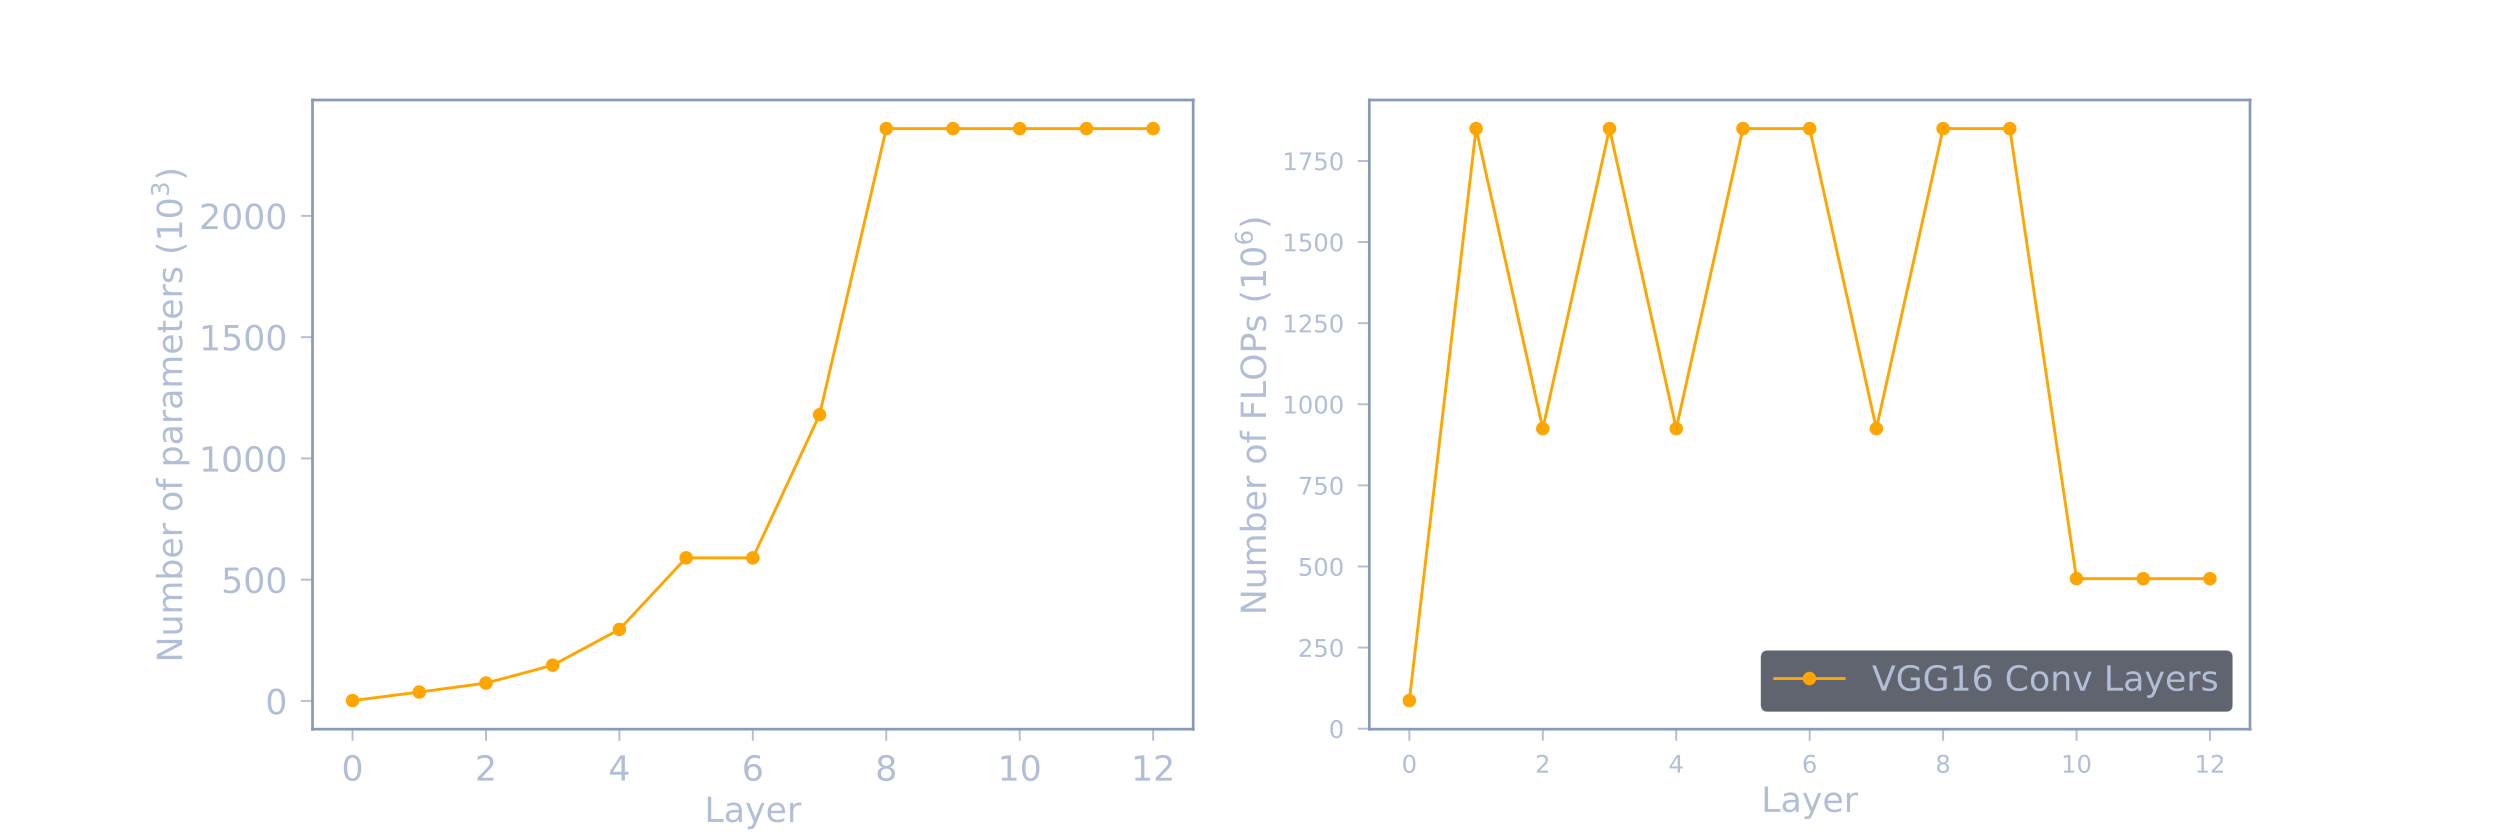 <?xml version="1.0" encoding="UTF-8"?>
<svg xmlns="http://www.w3.org/2000/svg" xmlns:xlink="http://www.w3.org/1999/xlink" width="1296pt" height="432pt" viewBox="0 0 1296 432" version="1.1">
<defs>
<g>
<symbol overflow="visible" id="glyph0-0">
<path style="stroke:none;" d="M 0.891 3.188 L 0.891 -12.688 L 9.891 -12.688 L 9.891 3.188 Z M 1.906 2.188 L 8.891 2.188 L 8.891 -11.688 L 1.906 -11.688 Z M 1.906 2.188 "/>
</symbol>
<symbol overflow="visible" id="glyph0-1">
<path style="stroke:none;" d="M 5.719 -11.953 C 4.801 -11.953 4.113 -11.5 3.656 -10.594 C 3.195 -9.695 2.969 -8.348 2.969 -6.547 C 2.969 -4.742 3.195 -3.395 3.656 -2.5 C 4.113 -1.602 4.801 -1.156 5.719 -1.156 C 6.645 -1.156 7.336 -1.602 7.797 -2.5 C 8.254 -3.395 8.484 -4.742 8.484 -6.547 C 8.484 -8.348 8.254 -9.695 7.797 -10.594 C 7.336 -11.5 6.645 -11.953 5.719 -11.953 Z M 5.719 -13.359 C 7.188 -13.359 8.305 -12.773 9.078 -11.609 C 9.859 -10.453 10.25 -8.766 10.25 -6.547 C 10.25 -4.336 9.859 -2.648 9.078 -1.484 C 8.305 -0.328 7.188 0.25 5.719 0.25 C 4.25 0.25 3.125 -0.328 2.344 -1.484 C 1.57 -2.648 1.188 -4.336 1.188 -6.547 C 1.188 -8.766 1.57 -10.453 2.344 -11.609 C 3.125 -12.773 4.25 -13.359 5.719 -13.359 Z M 5.719 -13.359 "/>
</symbol>
<symbol overflow="visible" id="glyph0-2">
<path style="stroke:none;" d="M 3.453 -1.5 L 9.656 -1.5 L 9.656 0 L 1.312 0 L 1.312 -1.5 C 1.988 -2.195 2.906 -3.129 4.062 -4.297 C 5.227 -5.473 5.961 -6.234 6.266 -6.578 C 6.836 -7.211 7.234 -7.75 7.453 -8.188 C 7.68 -8.633 7.797 -9.07 7.797 -9.5 C 7.797 -10.195 7.551 -10.766 7.062 -11.203 C 6.57 -11.641 5.938 -11.859 5.156 -11.859 C 4.594 -11.859 4.004 -11.758 3.391 -11.562 C 2.773 -11.375 2.113 -11.086 1.406 -10.703 L 1.406 -12.484 C 2.125 -12.773 2.789 -12.992 3.406 -13.141 C 4.031 -13.285 4.598 -13.359 5.109 -13.359 C 6.473 -13.359 7.555 -13.02 8.359 -12.344 C 9.172 -11.664 9.578 -10.754 9.578 -9.609 C 9.578 -9.078 9.473 -8.566 9.266 -8.078 C 9.066 -7.598 8.703 -7.031 8.172 -6.375 C 8.023 -6.207 7.555 -5.719 6.766 -4.906 C 5.984 -4.094 4.879 -2.957 3.453 -1.5 Z M 3.453 -1.5 "/>
</symbol>
<symbol overflow="visible" id="glyph0-3">
<path style="stroke:none;" d="M 6.797 -11.578 L 2.328 -4.578 L 6.797 -4.578 Z M 6.344 -13.125 L 8.562 -13.125 L 8.562 -4.578 L 10.438 -4.578 L 10.438 -3.094 L 8.562 -3.094 L 8.562 0 L 6.797 0 L 6.797 -3.094 L 0.875 -3.094 L 0.875 -4.812 Z M 6.344 -13.125 "/>
</symbol>
<symbol overflow="visible" id="glyph0-4">
<path style="stroke:none;" d="M 5.938 -7.266 C 5.145 -7.266 4.516 -6.992 4.047 -6.453 C 3.578 -5.91 3.344 -5.16 3.344 -4.203 C 3.344 -3.266 3.578 -2.52 4.047 -1.969 C 4.516 -1.426 5.145 -1.156 5.938 -1.156 C 6.738 -1.156 7.367 -1.426 7.828 -1.969 C 8.297 -2.52 8.531 -3.266 8.531 -4.203 C 8.531 -5.16 8.297 -5.91 7.828 -6.453 C 7.367 -6.992 6.738 -7.266 5.938 -7.266 Z M 9.469 -12.828 L 9.469 -11.219 C 9.02 -11.426 8.566 -11.582 8.109 -11.688 C 7.66 -11.801 7.211 -11.859 6.766 -11.859 C 5.598 -11.859 4.703 -11.461 4.078 -10.672 C 3.461 -9.891 3.113 -8.695 3.031 -7.094 C 3.375 -7.602 3.805 -7.992 4.328 -8.266 C 4.848 -8.535 5.422 -8.672 6.047 -8.672 C 7.367 -8.672 8.41 -8.27 9.172 -7.469 C 9.93 -6.676 10.312 -5.586 10.312 -4.203 C 10.312 -2.859 9.91 -1.781 9.109 -0.969 C 8.316 -0.156 7.258 0.25 5.938 0.25 C 4.426 0.25 3.266 -0.328 2.453 -1.484 C 1.648 -2.648 1.25 -4.336 1.25 -6.547 C 1.25 -8.617 1.738 -10.27 2.719 -11.5 C 3.707 -12.738 5.035 -13.359 6.703 -13.359 C 7.141 -13.359 7.586 -13.312 8.047 -13.219 C 8.504 -13.133 8.977 -13.004 9.469 -12.828 Z M 9.469 -12.828 "/>
</symbol>
<symbol overflow="visible" id="glyph0-5">
<path style="stroke:none;" d="M 5.719 -6.234 C 4.875 -6.234 4.207 -6.004 3.719 -5.547 C 3.238 -5.098 3 -4.477 3 -3.688 C 3 -2.895 3.238 -2.273 3.719 -1.828 C 4.207 -1.379 4.875 -1.156 5.719 -1.156 C 6.562 -1.156 7.227 -1.379 7.719 -1.828 C 8.207 -2.285 8.453 -2.906 8.453 -3.688 C 8.453 -4.477 8.207 -5.098 7.719 -5.547 C 7.238 -6.004 6.57 -6.234 5.719 -6.234 Z M 3.953 -6.984 C 3.18 -7.172 2.582 -7.523 2.156 -8.047 C 1.738 -8.566 1.531 -9.203 1.531 -9.953 C 1.531 -11.004 1.898 -11.832 2.641 -12.438 C 3.391 -13.051 4.414 -13.359 5.719 -13.359 C 7.031 -13.359 8.055 -13.051 8.797 -12.438 C 9.547 -11.832 9.922 -11.004 9.922 -9.953 C 9.922 -9.203 9.707 -8.566 9.281 -8.047 C 8.852 -7.523 8.258 -7.172 7.5 -6.984 C 8.363 -6.785 9.031 -6.395 9.5 -5.812 C 9.977 -5.238 10.219 -4.531 10.219 -3.688 C 10.219 -2.414 9.828 -1.441 9.047 -0.766 C 8.273 -0.086 7.164 0.25 5.719 0.25 C 4.27 0.25 3.156 -0.086 2.375 -0.766 C 1.602 -1.441 1.219 -2.414 1.219 -3.688 C 1.219 -4.531 1.457 -5.238 1.938 -5.812 C 2.414 -6.395 3.086 -6.785 3.953 -6.984 Z M 3.297 -9.797 C 3.297 -9.109 3.508 -8.57 3.938 -8.188 C 4.363 -7.812 4.957 -7.625 5.719 -7.625 C 6.477 -7.625 7.07 -7.812 7.5 -8.188 C 7.938 -8.57 8.156 -9.109 8.156 -9.797 C 8.156 -10.473 7.938 -11 7.5 -11.375 C 7.07 -11.758 6.477 -11.953 5.719 -11.953 C 4.957 -11.953 4.363 -11.758 3.938 -11.375 C 3.508 -11 3.297 -10.473 3.297 -9.797 Z M 3.297 -9.797 "/>
</symbol>
<symbol overflow="visible" id="glyph0-6">
<path style="stroke:none;" d="M 2.234 -1.5 L 5.141 -1.5 L 5.141 -11.5 L 1.984 -10.875 L 1.984 -12.484 L 5.109 -13.125 L 6.891 -13.125 L 6.891 -1.5 L 9.797 -1.5 L 9.797 0 L 2.234 0 Z M 2.234 -1.5 "/>
</symbol>
<symbol overflow="visible" id="glyph0-7">
<path style="stroke:none;" d="M 1.766 -13.125 L 3.547 -13.125 L 3.547 -1.5 L 9.938 -1.5 L 9.938 0 L 1.766 0 Z M 1.766 -13.125 "/>
</symbol>
<symbol overflow="visible" id="glyph0-8">
<path style="stroke:none;" d="M 6.172 -4.953 C 4.859 -4.953 3.953 -4.801 3.453 -4.5 C 2.953 -4.195 2.703 -3.688 2.703 -2.969 C 2.703 -2.395 2.891 -1.938 3.266 -1.594 C 3.641 -1.258 4.156 -1.094 4.812 -1.094 C 5.707 -1.094 6.426 -1.41 6.969 -2.047 C 7.508 -2.68 7.781 -3.531 7.781 -4.594 L 7.781 -4.953 Z M 9.391 -5.609 L 9.391 0 L 7.781 0 L 7.781 -1.5 C 7.406 -0.895 6.941 -0.453 6.391 -0.172 C 5.848 0.109 5.176 0.25 4.375 0.25 C 3.363 0.25 2.562 -0.031 1.969 -0.594 C 1.375 -1.156 1.078 -1.91 1.078 -2.859 C 1.078 -3.973 1.445 -4.812 2.188 -5.375 C 2.938 -5.938 4.047 -6.219 5.516 -6.219 L 7.781 -6.219 L 7.781 -6.375 C 7.781 -7.113 7.535 -7.688 7.047 -8.094 C 6.555 -8.5 5.867 -8.703 4.984 -8.703 C 4.422 -8.703 3.875 -8.633 3.344 -8.5 C 2.812 -8.375 2.297 -8.176 1.797 -7.906 L 1.797 -9.391 C 2.391 -9.617 2.961 -9.789 3.516 -9.906 C 4.078 -10.02 4.625 -10.078 5.156 -10.078 C 6.57 -10.078 7.629 -9.707 8.328 -8.969 C 9.035 -8.227 9.391 -7.109 9.391 -5.609 Z M 9.391 -5.609 "/>
</symbol>
<symbol overflow="visible" id="glyph0-9">
<path style="stroke:none;" d="M 5.797 0.922 C 5.336 2.086 4.891 2.848 4.453 3.203 C 4.023 3.566 3.445 3.75 2.719 3.75 L 1.422 3.75 L 1.422 2.391 L 2.375 2.391 C 2.82 2.391 3.164 2.285 3.406 2.078 C 3.656 1.867 3.93 1.367 4.234 0.578 L 4.516 -0.156 L 0.531 -9.844 L 2.25 -9.844 L 5.328 -2.141 L 8.406 -9.844 L 10.109 -9.844 Z M 5.797 0.922 "/>
</symbol>
<symbol overflow="visible" id="glyph0-10">
<path style="stroke:none;" d="M 10.109 -5.328 L 10.109 -4.531 L 2.688 -4.531 C 2.75 -3.414 3.082 -2.566 3.688 -1.984 C 4.289 -1.398 5.129 -1.109 6.203 -1.109 C 6.816 -1.109 7.414 -1.188 8 -1.344 C 8.582 -1.5 9.16 -1.727 9.734 -2.031 L 9.734 -0.5 C 9.16 -0.25 8.566 -0.062 7.953 0.062 C 7.348 0.188 6.727 0.25 6.094 0.25 C 4.531 0.25 3.289 -0.203 2.375 -1.109 C 1.457 -2.023 1 -3.266 1 -4.828 C 1 -6.441 1.43 -7.719 2.297 -8.656 C 3.172 -9.602 4.344 -10.078 5.812 -10.078 C 7.145 -10.078 8.191 -9.648 8.953 -8.797 C 9.723 -7.953 10.109 -6.797 10.109 -5.328 Z M 8.5 -5.797 C 8.488 -6.68 8.238 -7.383 7.75 -7.906 C 7.27 -8.438 6.633 -8.703 5.844 -8.703 C 4.938 -8.703 4.211 -8.445 3.672 -7.938 C 3.129 -7.438 2.816 -6.723 2.734 -5.797 Z M 8.5 -5.797 "/>
</symbol>
<symbol overflow="visible" id="glyph0-11">
<path style="stroke:none;" d="M 7.406 -8.328 C 7.219 -8.43 7.016 -8.508 6.797 -8.562 C 6.586 -8.613 6.352 -8.641 6.094 -8.641 C 5.188 -8.641 4.488 -8.344 4 -7.75 C 3.508 -7.156 3.266 -6.301 3.266 -5.188 L 3.266 0 L 1.641 0 L 1.641 -9.844 L 3.266 -9.844 L 3.266 -8.312 C 3.598 -8.914 4.035 -9.359 4.578 -9.641 C 5.129 -9.93 5.797 -10.078 6.578 -10.078 C 6.68 -10.078 6.801 -10.066 6.938 -10.047 C 7.07 -10.035 7.223 -10.02 7.391 -10 Z M 7.406 -8.328 "/>
</symbol>
<symbol overflow="visible" id="glyph0-12">
<path style="stroke:none;" d="M 1.938 -13.125 L 8.906 -13.125 L 8.906 -11.625 L 3.562 -11.625 L 3.562 -8.406 C 3.82 -8.5 4.082 -8.566 4.344 -8.609 C 4.602 -8.648 4.859 -8.672 5.109 -8.672 C 6.578 -8.672 7.738 -8.27 8.594 -7.469 C 9.445 -6.664 9.875 -5.578 9.875 -4.203 C 9.875 -2.797 9.438 -1.703 8.562 -0.922 C 7.688 -0.141 6.445 0.25 4.844 0.25 C 4.289 0.25 3.727 0.203 3.156 0.109 C 2.582 0.016 1.992 -0.125 1.391 -0.312 L 1.391 -2.094 C 1.922 -1.801 2.469 -1.582 3.031 -1.438 C 3.594 -1.301 4.188 -1.234 4.812 -1.234 C 5.82 -1.234 6.625 -1.5 7.219 -2.031 C 7.812 -2.57 8.109 -3.297 8.109 -4.203 C 8.109 -5.117 7.812 -5.844 7.219 -6.375 C 6.625 -6.914 5.82 -7.188 4.812 -7.188 C 4.332 -7.188 3.859 -7.129 3.391 -7.016 C 2.922 -6.91 2.438 -6.75 1.938 -6.531 Z M 1.938 -13.125 "/>
</symbol>
<symbol overflow="visible" id="glyph0-13">
<path style="stroke:none;" d="M 5.156 0 L 0.141 -13.125 L 2 -13.125 L 6.156 -2.078 L 10.312 -13.125 L 12.172 -13.125 L 7.156 0 Z M 5.156 0 "/>
</symbol>
<symbol overflow="visible" id="glyph0-14">
<path style="stroke:none;" d="M 10.719 -1.875 L 10.719 -5.391 L 7.812 -5.391 L 7.812 -6.859 L 12.469 -6.859 L 12.469 -1.219 C 11.781 -0.738 11.023 -0.375 10.203 -0.125 C 9.379 0.125 8.5 0.25 7.562 0.25 C 5.508 0.25 3.906 -0.348 2.75 -1.547 C 1.594 -2.742 1.016 -4.41 1.016 -6.547 C 1.016 -8.691 1.594 -10.363 2.75 -11.562 C 3.906 -12.758 5.508 -13.359 7.562 -13.359 C 8.414 -13.359 9.227 -13.254 10 -13.047 C 10.77 -12.836 11.477 -12.523 12.125 -12.109 L 12.125 -10.219 C 11.469 -10.781 10.77 -11.203 10.031 -11.484 C 9.301 -11.766 8.523 -11.906 7.703 -11.906 C 6.098 -11.906 4.895 -11.457 4.094 -10.562 C 3.289 -9.664 2.891 -8.328 2.891 -6.547 C 2.891 -4.773 3.289 -3.441 4.094 -2.547 C 4.895 -1.648 6.098 -1.203 7.703 -1.203 C 8.336 -1.203 8.898 -1.254 9.391 -1.359 C 9.879 -1.473 10.32 -1.645 10.719 -1.875 Z M 10.719 -1.875 "/>
</symbol>
<symbol overflow="visible" id="glyph0-15">
<path style="stroke:none;" d=""/>
</symbol>
<symbol overflow="visible" id="glyph0-16">
<path style="stroke:none;" d="M 11.594 -12.109 L 11.594 -10.234 C 11 -10.797 10.363 -11.211 9.688 -11.484 C 9.008 -11.766 8.289 -11.906 7.531 -11.906 C 6.031 -11.906 4.879 -11.445 4.078 -10.531 C 3.285 -9.613 2.891 -8.285 2.891 -6.547 C 2.891 -4.816 3.285 -3.492 4.078 -2.578 C 4.879 -1.66 6.031 -1.203 7.531 -1.203 C 8.289 -1.203 9.008 -1.336 9.688 -1.609 C 10.363 -1.891 11 -2.305 11.594 -2.859 L 11.594 -1.016 C 10.969 -0.586 10.305 -0.27 9.609 -0.062 C 8.922 0.145 8.191 0.25 7.422 0.25 C 5.43 0.25 3.863 -0.352 2.719 -1.562 C 1.582 -2.781 1.016 -4.441 1.016 -6.547 C 1.016 -8.66 1.582 -10.32 2.719 -11.531 C 3.863 -12.75 5.43 -13.359 7.422 -13.359 C 8.203 -13.359 8.938 -13.254 9.625 -13.047 C 10.32 -12.836 10.977 -12.523 11.594 -12.109 Z M 11.594 -12.109 "/>
</symbol>
<symbol overflow="visible" id="glyph0-17">
<path style="stroke:none;" d="M 5.516 -8.703 C 4.641 -8.703 3.953 -8.363 3.453 -7.688 C 2.953 -7.02 2.703 -6.094 2.703 -4.906 C 2.703 -3.727 2.953 -2.801 3.453 -2.125 C 3.953 -1.445 4.641 -1.109 5.516 -1.109 C 6.367 -1.109 7.047 -1.445 7.547 -2.125 C 8.055 -2.812 8.312 -3.738 8.312 -4.906 C 8.312 -6.07 8.055 -6.992 7.547 -7.672 C 7.047 -8.359 6.367 -8.703 5.516 -8.703 Z M 5.516 -10.078 C 6.922 -10.078 8.023 -9.617 8.828 -8.703 C 9.629 -7.797 10.031 -6.531 10.031 -4.906 C 10.031 -3.301 9.629 -2.039 8.828 -1.125 C 8.023 -0.207 6.922 0.25 5.516 0.25 C 4.098 0.25 2.988 -0.207 2.188 -1.125 C 1.395 -2.039 1 -3.301 1 -4.906 C 1 -6.531 1.395 -7.797 2.188 -8.703 C 2.988 -9.617 4.098 -10.078 5.516 -10.078 Z M 5.516 -10.078 "/>
</symbol>
<symbol overflow="visible" id="glyph0-18">
<path style="stroke:none;" d="M 9.875 -5.938 L 9.875 0 L 8.266 0 L 8.266 -5.891 C 8.266 -6.816 8.082 -7.508 7.719 -7.969 C 7.352 -8.438 6.805 -8.672 6.078 -8.672 C 5.203 -8.672 4.516 -8.391 4.016 -7.828 C 3.516 -7.273 3.266 -6.52 3.266 -5.562 L 3.266 0 L 1.641 0 L 1.641 -9.844 L 3.266 -9.844 L 3.266 -8.312 C 3.648 -8.906 4.102 -9.348 4.625 -9.641 C 5.156 -9.93 5.758 -10.078 6.438 -10.078 C 7.57 -10.078 8.426 -9.727 9 -9.031 C 9.582 -8.332 9.875 -7.301 9.875 -5.938 Z M 9.875 -5.938 "/>
</symbol>
<symbol overflow="visible" id="glyph0-19">
<path style="stroke:none;" d="M 0.531 -9.844 L 2.25 -9.844 L 5.328 -1.578 L 8.406 -9.844 L 10.109 -9.844 L 6.422 0 L 4.234 0 Z M 0.531 -9.844 "/>
</symbol>
<symbol overflow="visible" id="glyph0-20">
<path style="stroke:none;" d="M 7.969 -9.547 L 7.969 -8.031 C 7.508 -8.258 7.035 -8.43 6.547 -8.547 C 6.055 -8.672 5.547 -8.734 5.016 -8.734 C 4.211 -8.734 3.609 -8.609 3.203 -8.359 C 2.805 -8.109 2.609 -7.738 2.609 -7.25 C 2.609 -6.875 2.75 -6.578 3.031 -6.359 C 3.32 -6.148 3.898 -5.945 4.766 -5.75 L 5.328 -5.641 C 6.473 -5.391 7.285 -5.039 7.766 -4.594 C 8.254 -4.145 8.5 -3.52 8.5 -2.719 C 8.5 -1.801 8.133 -1.078 7.406 -0.547 C 6.688 -0.016 5.695 0.25 4.438 0.25 C 3.906 0.25 3.352 0.195 2.781 0.094 C 2.207 0 1.602 -0.148 0.969 -0.359 L 0.969 -2.031 C 1.57 -1.719 2.16 -1.484 2.734 -1.328 C 3.316 -1.172 3.895 -1.094 4.469 -1.094 C 5.227 -1.094 5.812 -1.223 6.219 -1.484 C 6.633 -1.742 6.844 -2.113 6.844 -2.594 C 6.844 -3.031 6.691 -3.363 6.391 -3.594 C 6.098 -3.832 5.453 -4.062 4.453 -4.281 L 3.891 -4.406 C 2.879 -4.625 2.148 -4.945 1.703 -5.375 C 1.266 -5.812 1.047 -6.414 1.047 -7.188 C 1.047 -8.102 1.375 -8.812 2.031 -9.312 C 2.688 -9.82 3.617 -10.078 4.828 -10.078 C 5.422 -10.078 5.977 -10.031 6.5 -9.938 C 7.031 -9.852 7.52 -9.723 7.969 -9.547 Z M 7.969 -9.547 "/>
</symbol>
<symbol overflow="visible" id="glyph1-0">
<path style="stroke:none;" d="M 3.188 -0.891 L -12.688 -0.891 L -12.688 -9.891 L 3.188 -9.891 Z M 2.188 -1.906 L 2.188 -8.891 L -11.688 -8.891 L -11.688 -1.906 Z M 2.188 -1.906 "/>
</symbol>
<symbol overflow="visible" id="glyph1-1">
<path style="stroke:none;" d="M -13.125 -1.766 L -13.125 -4.156 L -2.141 -9.969 L -13.125 -9.969 L -13.125 -11.703 L 0 -11.703 L 0 -9.312 L -10.984 -3.484 L 0 -3.484 L 0 -1.766 Z M -13.125 -1.766 "/>
</symbol>
<symbol overflow="visible" id="glyph1-2">
<path style="stroke:none;" d="M -3.891 -1.531 L -9.844 -1.531 L -9.844 -3.141 L -3.953 -3.141 C -3.016 -3.141 -2.312 -3.32 -1.844 -3.688 C -1.383 -4.051 -1.156 -4.598 -1.156 -5.328 C -1.156 -6.203 -1.43 -6.891 -1.984 -7.391 C -2.547 -7.898 -3.305 -8.156 -4.266 -8.156 L -9.844 -8.156 L -9.844 -9.781 L 0 -9.781 L 0 -8.156 L -1.516 -8.156 C -0.91 -7.758 -0.461 -7.301 -0.172 -6.781 C 0.109 -6.27 0.25 -5.672 0.25 -4.984 C 0.25 -3.848 -0.098 -2.988 -0.797 -2.406 C -1.504 -1.82 -2.535 -1.531 -3.891 -1.531 Z M -10.078 -5.594 Z M -10.078 -5.594 "/>
</symbol>
<symbol overflow="visible" id="glyph1-3">
<path style="stroke:none;" d="M -7.953 -9.359 C -8.68 -9.766 -9.219 -10.25 -9.562 -10.812 C -9.906 -11.375 -10.078 -12.035 -10.078 -12.797 C -10.078 -13.816 -9.719 -14.602 -9 -15.156 C -8.281 -15.719 -7.258 -16 -5.938 -16 L 0 -16 L 0 -14.375 L -5.891 -14.375 C -6.828 -14.375 -7.523 -14.207 -7.984 -13.875 C -8.441 -13.539 -8.672 -13.031 -8.672 -12.344 C -8.672 -11.508 -8.391 -10.848 -7.828 -10.359 C -7.273 -9.879 -6.52 -9.641 -5.562 -9.641 L 0 -9.641 L 0 -8 L -5.891 -8 C -6.836 -8 -7.535 -7.832 -7.984 -7.5 C -8.441 -7.164 -8.672 -6.648 -8.672 -5.953 C -8.672 -5.129 -8.391 -4.473 -7.828 -3.984 C -7.273 -3.504 -6.52 -3.266 -5.562 -3.266 L 0 -3.266 L 0 -1.641 L -9.844 -1.641 L -9.844 -3.266 L -8.312 -3.266 C -8.914 -3.629 -9.359 -4.066 -9.641 -4.578 C -9.93 -5.098 -10.078 -5.711 -10.078 -6.422 C -10.078 -7.141 -9.895 -7.75 -9.531 -8.25 C -9.164 -8.75 -8.641 -9.117 -7.953 -9.359 Z M -7.953 -9.359 "/>
</symbol>
<symbol overflow="visible" id="glyph1-4">
<path style="stroke:none;" d="M -4.906 -8.766 C -6.102 -8.766 -7.039 -8.52 -7.719 -8.031 C -8.395 -7.539 -8.734 -6.867 -8.734 -6.016 C -8.734 -5.16 -8.395 -4.488 -7.719 -4 C -7.039 -3.508 -6.102 -3.266 -4.906 -3.266 C -3.719 -3.266 -2.785 -3.508 -2.109 -4 C -1.43 -4.488 -1.094 -5.16 -1.094 -6.016 C -1.094 -6.867 -1.43 -7.539 -2.109 -8.031 C -2.785 -8.52 -3.719 -8.766 -4.906 -8.766 Z M -8.344 -3.266 C -8.938 -3.598 -9.375 -4.023 -9.656 -4.547 C -9.938 -5.066 -10.078 -5.688 -10.078 -6.406 C -10.078 -7.602 -9.602 -8.57 -8.656 -9.312 C -7.707 -10.062 -6.457 -10.438 -4.906 -10.438 C -3.363 -10.438 -2.117 -10.062 -1.172 -9.312 C -0.223 -8.57 0.25 -7.602 0.25 -6.406 C 0.25 -5.688 0.109 -5.066 -0.172 -4.547 C -0.453 -4.023 -0.891 -3.598 -1.484 -3.266 L 0 -3.266 L 0 -1.641 L -13.672 -1.641 L -13.672 -3.266 Z M -8.344 -3.266 "/>
</symbol>
<symbol overflow="visible" id="glyph1-5">
<path style="stroke:none;" d="M -5.328 -10.109 L -4.531 -10.109 L -4.531 -2.688 C -3.414 -2.75 -2.566 -3.082 -1.984 -3.688 C -1.398 -4.289 -1.109 -5.129 -1.109 -6.203 C -1.109 -6.816 -1.188 -7.414 -1.344 -8 C -1.5 -8.582 -1.727 -9.16 -2.031 -9.734 L -0.5 -9.734 C -0.25 -9.16 -0.062 -8.566 0.062 -7.953 C 0.188 -7.348 0.25 -6.727 0.25 -6.094 C 0.25 -4.531 -0.203 -3.289 -1.109 -2.375 C -2.023 -1.457 -3.266 -1 -4.828 -1 C -6.441 -1 -7.719 -1.43 -8.656 -2.297 C -9.602 -3.172 -10.078 -4.344 -10.078 -5.812 C -10.078 -7.145 -9.648 -8.191 -8.797 -8.953 C -7.953 -9.723 -6.797 -10.109 -5.328 -10.109 Z M -5.797 -8.5 C -6.68 -8.488 -7.383 -8.238 -7.906 -7.75 C -8.438 -7.27 -8.703 -6.633 -8.703 -5.844 C -8.703 -4.938 -8.445 -4.211 -7.938 -3.672 C -7.438 -3.129 -6.723 -2.816 -5.797 -2.734 Z M -5.797 -8.5 "/>
</symbol>
<symbol overflow="visible" id="glyph1-6">
<path style="stroke:none;" d="M -8.328 -7.406 C -8.43 -7.219 -8.508 -7.016 -8.562 -6.797 C -8.613 -6.586 -8.641 -6.352 -8.641 -6.094 C -8.641 -5.188 -8.344 -4.488 -7.75 -4 C -7.156 -3.508 -6.301 -3.266 -5.188 -3.266 L 0 -3.266 L 0 -1.641 L -9.844 -1.641 L -9.844 -3.266 L -8.312 -3.266 C -8.914 -3.598 -9.359 -4.035 -9.641 -4.578 C -9.93 -5.129 -10.078 -5.797 -10.078 -6.578 C -10.078 -6.68 -10.066 -6.801 -10.047 -6.938 C -10.035 -7.07 -10.02 -7.223 -10 -7.391 Z M -8.328 -7.406 "/>
</symbol>
<symbol overflow="visible" id="glyph1-7">
<path style="stroke:none;" d=""/>
</symbol>
<symbol overflow="visible" id="glyph1-8">
<path style="stroke:none;" d="M -8.703 -5.516 C -8.703 -4.641 -8.363 -3.953 -7.688 -3.453 C -7.02 -2.953 -6.094 -2.703 -4.906 -2.703 C -3.727 -2.703 -2.801 -2.953 -2.125 -3.453 C -1.445 -3.953 -1.109 -4.641 -1.109 -5.516 C -1.109 -6.367 -1.445 -7.047 -2.125 -7.547 C -2.812 -8.055 -3.738 -8.312 -4.906 -8.312 C -6.07 -8.312 -6.992 -8.055 -7.672 -7.547 C -8.359 -7.047 -8.703 -6.367 -8.703 -5.516 Z M -10.078 -5.516 C -10.078 -6.922 -9.617 -8.023 -8.703 -8.828 C -7.797 -9.629 -6.531 -10.031 -4.906 -10.031 C -3.301 -10.031 -2.039 -9.629 -1.125 -8.828 C -0.207 -8.023 0.25 -6.922 0.25 -5.516 C 0.25 -4.098 -0.207 -2.988 -1.125 -2.188 C -2.039 -1.395 -3.301 -1 -4.906 -1 C -6.531 -1 -7.797 -1.395 -8.703 -2.188 C -9.617 -2.988 -10.078 -4.098 -10.078 -5.516 Z M -10.078 -5.516 "/>
</symbol>
<symbol overflow="visible" id="glyph1-9">
<path style="stroke:none;" d="M -13.672 -6.688 L -12.328 -6.688 L -12.328 -5.141 C -12.328 -4.555 -12.207 -4.148 -11.969 -3.922 C -11.738 -3.703 -11.32 -3.594 -10.719 -3.594 L -9.844 -3.594 L -9.844 -6.25 L -8.594 -6.25 L -8.594 -3.594 L 0 -3.594 L 0 -1.953 L -8.594 -1.953 L -8.594 -0.406 L -9.844 -0.406 L -9.844 -1.953 L -10.531 -1.953 C -11.625 -1.953 -12.422 -2.207 -12.922 -2.719 C -13.422 -3.227 -13.672 -4.039 -13.672 -5.156 Z M -13.672 -6.688 "/>
</symbol>
<symbol overflow="visible" id="glyph1-10">
<path style="stroke:none;" d="M -1.484 -3.266 L 3.75 -3.266 L 3.75 -1.641 L -9.844 -1.641 L -9.844 -3.266 L -8.344 -3.266 C -8.938 -3.598 -9.375 -4.023 -9.656 -4.547 C -9.938 -5.066 -10.078 -5.688 -10.078 -6.406 C -10.078 -7.602 -9.602 -8.57 -8.656 -9.312 C -7.707 -10.062 -6.457 -10.438 -4.906 -10.438 C -3.363 -10.438 -2.117 -10.062 -1.172 -9.312 C -0.223 -8.57 0.25 -7.602 0.25 -6.406 C 0.25 -5.688 0.109 -5.066 -0.172 -4.547 C -0.453 -4.023 -0.891 -3.598 -1.484 -3.266 Z M -4.906 -8.766 C -6.102 -8.766 -7.039 -8.52 -7.719 -8.031 C -8.395 -7.539 -8.734 -6.867 -8.734 -6.016 C -8.734 -5.16 -8.395 -4.488 -7.719 -4 C -7.039 -3.508 -6.102 -3.266 -4.906 -3.266 C -3.719 -3.266 -2.785 -3.508 -2.109 -4 C -1.43 -4.488 -1.094 -5.16 -1.094 -6.016 C -1.094 -6.867 -1.43 -7.539 -2.109 -8.031 C -2.785 -8.52 -3.719 -8.766 -4.906 -8.766 Z M -4.906 -8.766 "/>
</symbol>
<symbol overflow="visible" id="glyph1-11">
<path style="stroke:none;" d="M -4.953 -6.172 C -4.953 -4.859 -4.801 -3.953 -4.5 -3.453 C -4.195 -2.953 -3.688 -2.703 -2.969 -2.703 C -2.395 -2.703 -1.938 -2.891 -1.594 -3.266 C -1.258 -3.641 -1.094 -4.156 -1.094 -4.812 C -1.094 -5.707 -1.41 -6.426 -2.047 -6.969 C -2.68 -7.508 -3.531 -7.781 -4.594 -7.781 L -4.953 -7.781 Z M -5.609 -9.391 L 0 -9.391 L 0 -7.781 L -1.5 -7.781 C -0.895 -7.406 -0.453 -6.941 -0.172 -6.391 C 0.109 -5.848 0.25 -5.176 0.25 -4.375 C 0.25 -3.363 -0.031 -2.562 -0.594 -1.969 C -1.156 -1.375 -1.91 -1.078 -2.859 -1.078 C -3.973 -1.078 -4.812 -1.445 -5.375 -2.188 C -5.938 -2.938 -6.219 -4.047 -6.219 -5.516 L -6.219 -7.781 L -6.375 -7.781 C -7.113 -7.781 -7.688 -7.535 -8.094 -7.047 C -8.5 -6.555 -8.703 -5.867 -8.703 -4.984 C -8.703 -4.422 -8.633 -3.875 -8.5 -3.344 C -8.375 -2.812 -8.176 -2.297 -7.906 -1.797 L -9.391 -1.797 C -9.617 -2.391 -9.789 -2.961 -9.906 -3.516 C -10.02 -4.078 -10.078 -4.625 -10.078 -5.156 C -10.078 -6.57 -9.707 -7.629 -8.969 -8.328 C -8.227 -9.035 -7.109 -9.391 -5.609 -9.391 Z M -5.609 -9.391 "/>
</symbol>
<symbol overflow="visible" id="glyph1-12">
<path style="stroke:none;" d="M -12.641 -3.297 L -9.844 -3.297 L -9.844 -6.625 L -8.594 -6.625 L -8.594 -3.297 L -3.25 -3.297 C -2.445 -3.297 -1.93 -3.406 -1.703 -3.625 C -1.473 -3.844 -1.359 -4.289 -1.359 -4.969 L -1.359 -6.625 L 0 -6.625 L 0 -4.969 C 0 -3.719 -0.227 -2.852 -0.688 -2.375 C -1.156 -1.906 -2.008 -1.672 -3.25 -1.672 L -8.594 -1.672 L -8.594 -0.484 L -9.844 -0.484 L -9.844 -1.672 L -12.641 -1.672 Z M -12.641 -3.297 "/>
</symbol>
<symbol overflow="visible" id="glyph1-13">
<path style="stroke:none;" d="M -9.547 -7.969 L -8.031 -7.969 C -8.258 -7.508 -8.43 -7.035 -8.547 -6.547 C -8.672 -6.055 -8.734 -5.547 -8.734 -5.016 C -8.734 -4.211 -8.609 -3.609 -8.359 -3.203 C -8.109 -2.805 -7.738 -2.609 -7.25 -2.609 C -6.875 -2.609 -6.578 -2.75 -6.359 -3.031 C -6.148 -3.32 -5.945 -3.898 -5.75 -4.766 L -5.641 -5.328 C -5.391 -6.473 -5.039 -7.285 -4.594 -7.766 C -4.145 -8.254 -3.52 -8.5 -2.719 -8.5 C -1.801 -8.5 -1.078 -8.133 -0.547 -7.406 C -0.016 -6.688 0.25 -5.695 0.25 -4.438 C 0.25 -3.906 0.195 -3.352 0.094 -2.781 C 0 -2.207 -0.148 -1.602 -0.359 -0.969 L -2.031 -0.969 C -1.719 -1.57 -1.484 -2.16 -1.328 -2.734 C -1.172 -3.316 -1.094 -3.895 -1.094 -4.469 C -1.094 -5.227 -1.223 -5.812 -1.484 -6.219 C -1.742 -6.633 -2.113 -6.844 -2.594 -6.844 C -3.031 -6.844 -3.363 -6.691 -3.594 -6.391 C -3.832 -6.098 -4.062 -5.453 -4.281 -4.453 L -4.406 -3.891 C -4.625 -2.879 -4.945 -2.148 -5.375 -1.703 C -5.812 -1.266 -6.414 -1.047 -7.188 -1.047 C -8.102 -1.047 -8.812 -1.375 -9.312 -2.031 C -9.82 -2.688 -10.078 -3.617 -10.078 -4.828 C -10.078 -5.422 -10.031 -5.977 -9.938 -6.5 C -9.852 -7.031 -9.723 -7.52 -9.547 -7.969 Z M -9.547 -7.969 "/>
</symbol>
<symbol overflow="visible" id="glyph1-14">
<path style="stroke:none;" d="M -13.656 -5.578 C -12.312 -4.797 -10.977 -4.211 -9.656 -3.828 C -8.344 -3.453 -7.008 -3.266 -5.656 -3.266 C -4.301 -3.266 -2.957 -3.453 -1.625 -3.828 C -0.301 -4.211 1.031 -4.797 2.375 -5.578 L 2.375 -4.172 C 1 -3.297 -0.352 -2.641 -1.688 -2.203 C -3.02 -1.766 -4.344 -1.547 -5.656 -1.547 C -6.957 -1.547 -8.27 -1.758 -9.594 -2.188 C -10.914 -2.625 -12.27 -3.285 -13.656 -4.172 Z M -13.656 -5.578 "/>
</symbol>
<symbol overflow="visible" id="glyph1-15">
<path style="stroke:none;" d="M -1.5 -2.234 L -1.5 -5.141 L -11.5 -5.141 L -10.875 -1.984 L -12.484 -1.984 L -13.125 -5.109 L -13.125 -6.891 L -1.5 -6.891 L -1.5 -9.797 L 0 -9.797 L 0 -2.234 Z M -1.5 -2.234 "/>
</symbol>
<symbol overflow="visible" id="glyph1-16">
<path style="stroke:none;" d="M -11.953 -5.719 C -11.953 -4.801 -11.5 -4.113 -10.594 -3.656 C -9.695 -3.195 -8.348 -2.969 -6.547 -2.969 C -4.742 -2.969 -3.395 -3.195 -2.5 -3.656 C -1.602 -4.113 -1.156 -4.801 -1.156 -5.719 C -1.156 -6.645 -1.602 -7.336 -2.5 -7.797 C -3.395 -8.254 -4.742 -8.484 -6.547 -8.484 C -8.348 -8.484 -9.695 -8.254 -10.594 -7.797 C -11.5 -7.336 -11.953 -6.645 -11.953 -5.719 Z M -13.359 -5.719 C -13.359 -7.188 -12.773 -8.305 -11.609 -9.078 C -10.453 -9.859 -8.766 -10.25 -6.547 -10.25 C -4.336 -10.25 -2.648 -9.859 -1.484 -9.078 C -0.328 -8.305 0.25 -7.188 0.25 -5.719 C 0.25 -4.25 -0.328 -3.125 -1.484 -2.344 C -2.648 -1.57 -4.336 -1.188 -6.547 -1.188 C -8.766 -1.188 -10.453 -1.57 -11.609 -2.344 C -12.773 -3.125 -13.359 -4.25 -13.359 -5.719 Z M -13.359 -5.719 "/>
</symbol>
<symbol overflow="visible" id="glyph1-17">
<path style="stroke:none;" d="M -13.656 -1.438 L -13.656 -2.844 C -12.27 -3.727 -10.914 -4.383 -9.594 -4.812 C -8.27 -5.25 -6.957 -5.469 -5.656 -5.469 C -4.344 -5.469 -3.02 -5.25 -1.688 -4.812 C -0.352 -4.383 1 -3.727 2.375 -2.844 L 2.375 -1.438 C 1.031 -2.219 -0.301 -2.801 -1.625 -3.188 C -2.957 -3.57 -4.301 -3.766 -5.656 -3.766 C -7.008 -3.766 -8.344 -3.57 -9.656 -3.188 C -10.977 -2.801 -12.312 -2.219 -13.656 -1.438 Z M -13.656 -1.438 "/>
</symbol>
<symbol overflow="visible" id="glyph1-18">
<path style="stroke:none;" d="M -13.125 -1.766 L -13.125 -9.312 L -11.625 -9.312 L -11.625 -3.547 L -7.766 -3.547 L -7.766 -8.75 L -6.266 -8.75 L -6.266 -3.547 L 0 -3.547 L 0 -1.766 Z M -13.125 -1.766 "/>
</symbol>
<symbol overflow="visible" id="glyph1-19">
<path style="stroke:none;" d="M -13.125 -1.766 L -13.125 -3.547 L -1.5 -3.547 L -1.5 -9.938 L 0 -9.938 L 0 -1.766 Z M -13.125 -1.766 "/>
</symbol>
<symbol overflow="visible" id="glyph1-20">
<path style="stroke:none;" d="M -11.922 -7.094 C -11.922 -5.801 -11.438 -4.773 -10.469 -4.016 C -9.508 -3.266 -8.203 -2.891 -6.547 -2.891 C -4.891 -2.891 -3.582 -3.266 -2.625 -4.016 C -1.664 -4.773 -1.188 -5.801 -1.188 -7.094 C -1.188 -8.383 -1.664 -9.406 -2.625 -10.156 C -3.582 -10.906 -4.891 -11.281 -6.547 -11.281 C -8.203 -11.281 -9.508 -10.906 -10.469 -10.156 C -11.438 -9.406 -11.922 -8.383 -11.922 -7.094 Z M -13.359 -7.094 C -13.359 -8.938 -12.738 -10.406 -11.5 -11.5 C -10.27 -12.602 -8.617 -13.156 -6.547 -13.156 C -4.484 -13.156 -2.832 -12.602 -1.594 -11.5 C -0.363 -10.406 0.25 -8.938 0.25 -7.094 C 0.25 -5.25 -0.363 -3.773 -1.594 -2.672 C -2.82 -1.566 -4.473 -1.016 -6.547 -1.016 C -8.617 -1.016 -10.27 -1.566 -11.5 -2.672 C -12.738 -3.773 -13.359 -5.25 -13.359 -7.094 Z M -13.359 -7.094 "/>
</symbol>
<symbol overflow="visible" id="glyph1-21">
<path style="stroke:none;" d="M -11.656 -3.547 L -6.734 -3.547 L -6.734 -5.781 C -6.734 -6.602 -6.945 -7.238 -7.375 -7.688 C -7.801 -8.145 -8.41 -8.375 -9.203 -8.375 C -9.984 -8.375 -10.586 -8.145 -11.016 -7.688 C -11.441 -7.238 -11.656 -6.602 -11.656 -5.781 Z M -13.125 -1.766 L -13.125 -5.781 C -13.125 -7.25 -12.789 -8.359 -12.125 -9.109 C -11.457 -9.859 -10.484 -10.234 -9.203 -10.234 C -7.91 -10.234 -6.93 -9.859 -6.266 -9.109 C -5.609 -8.359 -5.281 -7.25 -5.281 -5.781 L -5.281 -3.547 L 0 -3.547 L 0 -1.766 Z M -13.125 -1.766 "/>
</symbol>
<symbol overflow="visible" id="glyph2-0">
<path style="stroke:none;" d="M 2.219 -0.625 L -8.875 -0.625 L -8.875 -6.922 L 2.219 -6.922 Z M 1.531 -1.328 L 1.531 -6.219 L -8.172 -6.219 L -8.172 -1.328 Z M 1.531 -1.328 "/>
</symbol>
<symbol overflow="visible" id="glyph2-1">
<path style="stroke:none;" d="M -4.953 -5.109 C -4.828 -5.703 -4.562 -6.164 -4.156 -6.5 C -3.75 -6.832 -3.254 -7 -2.672 -7 C -1.766 -7 -1.062 -6.688 -0.562 -6.062 C -0.07 -5.445 0.172 -4.562 0.172 -3.406 C 0.172 -3.02 0.133 -2.625 0.062 -2.219 C -0.008 -1.812 -0.125 -1.391 -0.281 -0.953 L -1.469 -0.953 C -1.27 -1.297 -1.117 -1.672 -1.016 -2.078 C -0.91 -2.492 -0.859 -2.926 -0.859 -3.375 C -0.859 -4.156 -1.016 -4.75 -1.328 -5.156 C -1.641 -5.562 -2.086 -5.766 -2.672 -5.766 C -3.211 -5.766 -3.633 -5.57 -3.938 -5.188 C -4.238 -4.812 -4.391 -4.285 -4.391 -3.609 L -4.391 -2.547 L -5.422 -2.547 L -5.422 -3.672 C -5.422 -4.273 -5.539 -4.738 -5.781 -5.062 C -6.031 -5.383 -6.383 -5.547 -6.844 -5.547 C -7.312 -5.547 -7.672 -5.379 -7.922 -5.047 C -8.172 -4.711 -8.297 -4.234 -8.297 -3.609 C -8.297 -3.273 -8.258 -2.91 -8.188 -2.516 C -8.113 -2.129 -8 -1.703 -7.844 -1.234 L -8.953 -1.234 C -9.086 -1.703 -9.188 -2.141 -9.25 -2.547 C -9.312 -2.961 -9.344 -3.352 -9.344 -3.719 C -9.344 -4.664 -9.129 -5.41 -8.703 -5.953 C -8.273 -6.504 -7.695 -6.781 -6.969 -6.781 C -6.457 -6.781 -6.023 -6.633 -5.672 -6.344 C -5.328 -6.062 -5.086 -5.648 -4.953 -5.109 Z M -4.953 -5.109 "/>
</symbol>
<symbol overflow="visible" id="glyph2-2">
<path style="stroke:none;" d="M -5.078 -4.156 C -5.078 -3.602 -4.883 -3.16 -4.5 -2.828 C -4.125 -2.504 -3.609 -2.344 -2.953 -2.344 C -2.285 -2.344 -1.758 -2.504 -1.375 -2.828 C -1 -3.16 -0.812 -3.602 -0.812 -4.156 C -0.812 -4.719 -1 -5.16 -1.375 -5.484 C -1.758 -5.805 -2.285 -5.969 -2.953 -5.969 C -3.609 -5.969 -4.125 -5.805 -4.5 -5.484 C -4.883 -5.16 -5.078 -4.719 -5.078 -4.156 Z M -8.984 -6.625 L -7.844 -6.625 C -7.988 -6.312 -8.098 -5.992 -8.172 -5.672 C -8.254 -5.359 -8.297 -5.047 -8.297 -4.734 C -8.297 -3.91 -8.02 -3.281 -7.469 -2.844 C -6.914 -2.414 -6.082 -2.172 -4.969 -2.109 C -5.32 -2.359 -5.594 -2.664 -5.781 -3.031 C -5.969 -3.395 -6.062 -3.797 -6.062 -4.234 C -6.062 -5.148 -5.781 -5.875 -5.219 -6.406 C -4.664 -6.945 -3.91 -7.219 -2.953 -7.219 C -2.004 -7.219 -1.242 -6.938 -0.672 -6.375 C -0.109 -5.82 0.172 -5.082 0.172 -4.156 C 0.172 -3.094 -0.234 -2.281 -1.047 -1.719 C -1.859 -1.156 -3.035 -0.875 -4.578 -0.875 C -6.035 -0.875 -7.191 -1.219 -8.047 -1.906 C -8.91 -2.602 -9.344 -3.531 -9.344 -4.688 C -9.344 -5 -9.312 -5.312 -9.25 -5.625 C -9.188 -5.945 -9.098 -6.281 -8.984 -6.625 Z M -8.984 -6.625 "/>
</symbol>
<symbol overflow="visible" id="glyph3-0">
<path style="stroke:none;" d="M 0.625 2.219 L 0.625 -8.875 L 6.922 -8.875 L 6.922 2.219 Z M 1.328 1.531 L 6.219 1.531 L 6.219 -8.172 L 1.328 -8.172 Z M 1.328 1.531 "/>
</symbol>
<symbol overflow="visible" id="glyph3-1">
<path style="stroke:none;" d="M 4 -8.359 C 3.363 -8.359 2.883 -8.039 2.562 -7.406 C 2.238 -6.781 2.078 -5.836 2.078 -4.578 C 2.078 -3.316 2.238 -2.375 2.562 -1.75 C 2.883 -1.125 3.363 -0.812 4 -0.812 C 4.645 -0.812 5.129 -1.125 5.453 -1.75 C 5.773 -2.375 5.938 -3.316 5.938 -4.578 C 5.938 -5.836 5.773 -6.781 5.453 -7.406 C 5.129 -8.039 4.645 -8.359 4 -8.359 Z M 4 -9.344 C 5.031 -9.344 5.816 -8.938 6.359 -8.125 C 6.898 -7.312 7.172 -6.129 7.172 -4.578 C 7.172 -3.035 6.898 -1.859 6.359 -1.047 C 5.816 -0.234 5.031 0.172 4 0.172 C 2.969 0.172 2.18 -0.234 1.641 -1.047 C 1.098 -1.859 0.828 -3.035 0.828 -4.578 C 0.828 -6.129 1.098 -7.312 1.641 -8.125 C 2.18 -8.938 2.969 -9.344 4 -9.344 Z M 4 -9.344 "/>
</symbol>
<symbol overflow="visible" id="glyph3-2">
<path style="stroke:none;" d="M 2.422 -1.047 L 6.75 -1.047 L 6.75 0 L 0.922 0 L 0.922 -1.047 C 1.391 -1.535 2.031 -2.191 2.844 -3.016 C 3.664 -3.836 4.18 -4.363 4.391 -4.594 C 4.785 -5.039 5.062 -5.422 5.219 -5.734 C 5.375 -6.047 5.453 -6.348 5.453 -6.641 C 5.453 -7.129 5.281 -7.523 4.938 -7.828 C 4.594 -8.141 4.148 -8.297 3.609 -8.297 C 3.211 -8.297 2.797 -8.227 2.359 -8.094 C 1.93 -7.957 1.473 -7.754 0.984 -7.484 L 0.984 -8.734 C 1.484 -8.941 1.945 -9.094 2.375 -9.188 C 2.812 -9.289 3.211 -9.344 3.578 -9.344 C 4.523 -9.344 5.281 -9.102 5.844 -8.625 C 6.414 -8.156 6.703 -7.523 6.703 -6.734 C 6.703 -6.348 6.629 -5.984 6.484 -5.641 C 6.348 -5.305 6.094 -4.91 5.719 -4.453 C 5.613 -4.336 5.285 -3.992 4.734 -3.422 C 4.191 -2.859 3.422 -2.066 2.422 -1.047 Z M 2.422 -1.047 "/>
</symbol>
<symbol overflow="visible" id="glyph3-3">
<path style="stroke:none;" d="M 4.766 -8.094 L 1.625 -3.203 L 4.766 -3.203 Z M 4.438 -9.188 L 6 -9.188 L 6 -3.203 L 7.312 -3.203 L 7.312 -2.172 L 6 -2.172 L 6 0 L 4.766 0 L 4.766 -2.172 L 0.609 -2.172 L 0.609 -3.359 Z M 4.438 -9.188 "/>
</symbol>
<symbol overflow="visible" id="glyph3-4">
<path style="stroke:none;" d="M 4.156 -5.078 C 3.602 -5.078 3.16 -4.883 2.828 -4.5 C 2.504 -4.125 2.344 -3.609 2.344 -2.953 C 2.344 -2.285 2.504 -1.758 2.828 -1.375 C 3.16 -1 3.602 -0.812 4.156 -0.812 C 4.719 -0.812 5.16 -1 5.484 -1.375 C 5.805 -1.758 5.969 -2.285 5.969 -2.953 C 5.969 -3.609 5.805 -4.125 5.484 -4.5 C 5.16 -4.883 4.719 -5.078 4.156 -5.078 Z M 6.625 -8.984 L 6.625 -7.844 C 6.312 -7.988 5.992 -8.098 5.672 -8.172 C 5.359 -8.254 5.047 -8.297 4.734 -8.297 C 3.91 -8.297 3.281 -8.02 2.844 -7.469 C 2.414 -6.914 2.172 -6.082 2.109 -4.969 C 2.359 -5.32 2.664 -5.594 3.031 -5.781 C 3.395 -5.969 3.797 -6.062 4.234 -6.062 C 5.148 -6.062 5.875 -5.781 6.406 -5.219 C 6.945 -4.664 7.219 -3.91 7.219 -2.953 C 7.219 -2.004 6.938 -1.242 6.375 -0.672 C 5.82 -0.109 5.082 0.172 4.156 0.172 C 3.094 0.172 2.281 -0.234 1.719 -1.047 C 1.156 -1.859 0.875 -3.035 0.875 -4.578 C 0.875 -6.035 1.219 -7.191 1.906 -8.047 C 2.602 -8.91 3.531 -9.344 4.688 -9.344 C 5 -9.344 5.312 -9.312 5.625 -9.25 C 5.945 -9.188 6.281 -9.098 6.625 -8.984 Z M 6.625 -8.984 "/>
</symbol>
<symbol overflow="visible" id="glyph3-5">
<path style="stroke:none;" d="M 4 -4.359 C 3.414 -4.359 2.953 -4.195 2.609 -3.875 C 2.273 -3.562 2.109 -3.129 2.109 -2.578 C 2.109 -2.023 2.273 -1.594 2.609 -1.281 C 2.953 -0.969 3.414 -0.812 4 -0.812 C 4.594 -0.812 5.055 -0.969 5.391 -1.281 C 5.734 -1.602 5.906 -2.035 5.906 -2.578 C 5.906 -3.129 5.734 -3.562 5.391 -3.875 C 5.055 -4.195 4.594 -4.359 4 -4.359 Z M 2.766 -4.891 C 2.234 -5.016 1.816 -5.258 1.516 -5.625 C 1.211 -6 1.062 -6.445 1.062 -6.969 C 1.062 -7.695 1.32 -8.273 1.844 -8.703 C 2.375 -9.129 3.094 -9.344 4 -9.344 C 4.914 -9.344 5.633 -9.129 6.156 -8.703 C 6.676 -8.273 6.938 -7.695 6.938 -6.969 C 6.938 -6.445 6.785 -6 6.484 -5.625 C 6.191 -5.258 5.781 -5.016 5.25 -4.891 C 5.852 -4.742 6.32 -4.469 6.656 -4.062 C 6.988 -3.664 7.156 -3.172 7.156 -2.578 C 7.156 -1.691 6.879 -1.008 6.328 -0.531 C 5.785 -0.062 5.008 0.172 4 0.172 C 2.988 0.172 2.211 -0.062 1.672 -0.531 C 1.129 -1.008 0.859 -1.691 0.859 -2.578 C 0.859 -3.172 1.023 -3.664 1.359 -4.062 C 1.691 -4.469 2.16 -4.742 2.766 -4.891 Z M 2.312 -6.844 C 2.312 -6.375 2.457 -6.004 2.75 -5.734 C 3.051 -5.473 3.469 -5.344 4 -5.344 C 4.531 -5.344 4.945 -5.473 5.25 -5.734 C 5.551 -6.004 5.703 -6.375 5.703 -6.844 C 5.703 -7.32 5.551 -7.691 5.25 -7.953 C 4.945 -8.223 4.531 -8.359 4 -8.359 C 3.469 -8.359 3.051 -8.223 2.75 -7.953 C 2.457 -7.691 2.312 -7.32 2.312 -6.844 Z M 2.312 -6.844 "/>
</symbol>
<symbol overflow="visible" id="glyph3-6">
<path style="stroke:none;" d="M 1.562 -1.047 L 3.594 -1.047 L 3.594 -8.047 L 1.391 -7.609 L 1.391 -8.734 L 3.578 -9.188 L 4.828 -9.188 L 4.828 -1.047 L 6.844 -1.047 L 6.844 0 L 1.562 0 Z M 1.562 -1.047 "/>
</symbol>
<symbol overflow="visible" id="glyph3-7">
<path style="stroke:none;" d="M 1.359 -9.188 L 6.234 -9.188 L 6.234 -8.141 L 2.5 -8.141 L 2.5 -5.891 C 2.676 -5.953 2.852 -5.992 3.031 -6.016 C 3.219 -6.047 3.398 -6.062 3.578 -6.062 C 4.598 -6.062 5.406 -5.781 6 -5.219 C 6.602 -4.664 6.906 -3.91 6.906 -2.953 C 6.906 -1.961 6.598 -1.191 5.984 -0.641 C 5.367 -0.098 4.504 0.172 3.391 0.172 C 3.004 0.172 2.609 0.141 2.203 0.078 C 1.805 0.016 1.395 -0.082 0.969 -0.219 L 0.969 -1.469 C 1.344 -1.258 1.723 -1.102 2.109 -1 C 2.504 -0.906 2.922 -0.859 3.359 -0.859 C 4.066 -0.859 4.629 -1.047 5.047 -1.422 C 5.461 -1.797 5.672 -2.305 5.672 -2.953 C 5.672 -3.586 5.461 -4.094 5.047 -4.469 C 4.629 -4.844 4.066 -5.031 3.359 -5.031 C 3.023 -5.031 2.691 -4.988 2.359 -4.906 C 2.035 -4.832 1.703 -4.719 1.359 -4.562 Z M 1.359 -9.188 "/>
</symbol>
<symbol overflow="visible" id="glyph3-8">
<path style="stroke:none;" d="M 1.031 -9.188 L 6.938 -9.188 L 6.938 -8.656 L 3.609 0 L 2.312 0 L 5.438 -8.141 L 1.031 -8.141 Z M 1.031 -9.188 "/>
</symbol>
</g>
<clipPath id="clip1">
  <path d="M 179.254 359.676 L 186.254 359.676 L 186.254 366.676 L 179.254 366.676 Z M 179.254 359.676 "/>
</clipPath>
<clipPath id="clip2">
  <path d="M 213.84 355.258 L 220.84 355.258 L 220.84 362.258 L 213.84 362.258 Z M 213.84 355.258 "/>
</clipPath>
<clipPath id="clip3">
  <path d="M 248.426 350.613 L 255.426 350.613 L 255.426 357.613 L 248.426 357.613 Z M 248.426 350.613 "/>
</clipPath>
<clipPath id="clip4">
  <path d="M 283.012 341.344 L 290.012 341.344 L 290.012 348.344 L 283.012 348.344 Z M 283.012 341.344 "/>
</clipPath>
<clipPath id="clip5">
  <path d="M 317.598 322.785 L 324.598 322.785 L 324.598 329.785 L 317.598 329.785 Z M 317.598 322.785 "/>
</clipPath>
<clipPath id="clip6">
  <path d="M 352.188 285.699 L 359.188 285.699 L 359.188 292.699 L 352.188 292.699 Z M 352.188 285.699 "/>
</clipPath>
<clipPath id="clip7">
  <path d="M 386.773 285.699 L 393.773 285.699 L 393.773 292.699 L 386.773 292.699 Z M 386.773 285.699 "/>
</clipPath>
<clipPath id="clip8">
  <path d="M 421.359 211.5 L 428.359 211.5 L 428.359 218.5 L 421.359 218.5 Z M 421.359 211.5 "/>
</clipPath>
<clipPath id="clip9">
  <path d="M 455.945 63.164 L 462.945 63.164 L 462.945 70.164 L 455.945 70.164 Z M 455.945 63.164 "/>
</clipPath>
<clipPath id="clip10">
  <path d="M 490.531 63.164 L 497.531 63.164 L 497.531 70.164 L 490.531 70.164 Z M 490.531 63.164 "/>
</clipPath>
<clipPath id="clip11">
  <path d="M 525.121 63.164 L 532.121 63.164 L 532.121 70.164 L 525.121 70.164 Z M 525.121 63.164 "/>
</clipPath>
<clipPath id="clip12">
  <path d="M 559.707 63.164 L 566.707 63.164 L 566.707 70.164 L 559.707 70.164 Z M 559.707 63.164 "/>
</clipPath>
<clipPath id="clip13">
  <path d="M 594.293 63.164 L 601.293 63.164 L 601.293 70.164 L 594.293 70.164 Z M 594.293 63.164 "/>
</clipPath>
<clipPath id="clip14">
  <path d="M 727.105 359.676 L 734.105 359.676 L 734.105 366.676 L 727.105 366.676 Z M 727.105 359.676 "/>
</clipPath>
<clipPath id="clip15">
  <path d="M 761.695 63.164 L 768.695 63.164 L 768.695 70.164 L 761.695 70.164 Z M 761.695 63.164 "/>
</clipPath>
<clipPath id="clip16">
  <path d="M 796.281 218.711 L 803.281 218.711 L 803.281 225.711 L 796.281 225.711 Z M 796.281 218.711 "/>
</clipPath>
<clipPath id="clip17">
  <path d="M 830.867 63.164 L 837.867 63.164 L 837.867 70.164 L 830.867 70.164 Z M 830.867 63.164 "/>
</clipPath>
<clipPath id="clip18">
  <path d="M 865.453 218.711 L 872.453 218.711 L 872.453 225.711 L 865.453 225.711 Z M 865.453 218.711 "/>
</clipPath>
<clipPath id="clip19">
  <path d="M 900.039 63.164 L 907.039 63.164 L 907.039 70.164 L 900.039 70.164 Z M 900.039 63.164 "/>
</clipPath>
<clipPath id="clip20">
  <path d="M 934.629 63.164 L 941.629 63.164 L 941.629 70.164 L 934.629 70.164 Z M 934.629 63.164 "/>
</clipPath>
<clipPath id="clip21">
  <path d="M 969.215 218.711 L 976.215 218.711 L 976.215 225.711 L 969.215 225.711 Z M 969.215 218.711 "/>
</clipPath>
<clipPath id="clip22">
  <path d="M 1003.801 63.164 L 1010.801 63.164 L 1010.801 70.164 L 1003.801 70.164 Z M 1003.801 63.164 "/>
</clipPath>
<clipPath id="clip23">
  <path d="M 1038.387 63.164 L 1045.387 63.164 L 1045.387 70.164 L 1038.387 70.164 Z M 1038.387 63.164 "/>
</clipPath>
<clipPath id="clip24">
  <path d="M 1072.973 296.484 L 1079.973 296.484 L 1079.973 303.484 L 1072.973 303.484 Z M 1072.973 296.484 "/>
</clipPath>
<clipPath id="clip25">
  <path d="M 1107.562 296.484 L 1114.562 296.484 L 1114.562 303.484 L 1107.562 303.484 Z M 1107.562 296.484 "/>
</clipPath>
<clipPath id="clip26">
  <path d="M 1142.148 296.484 L 1149.148 296.484 L 1149.148 303.484 L 1142.148 303.484 Z M 1142.148 296.484 "/>
</clipPath>
</defs>
<g id="surface1">
<path style="fill:none;stroke-width:1;stroke-linecap:butt;stroke-linejoin:round;stroke:rgb(69.411%,74.509%,83.92%);stroke-opacity:1;stroke-miterlimit:10;" d="M 182.754 54 L 182.754 48 " transform="matrix(1,0,0,-1,0,432)"/>
<g style="fill:rgb(69.411%,74.509%,83.92%);fill-opacity:1;">
  <use xlink:href="#glyph0-1" x="177.026" y="404.672"/>
</g>
<path style="fill:none;stroke-width:1;stroke-linecap:butt;stroke-linejoin:round;stroke:rgb(69.411%,74.509%,83.92%);stroke-opacity:1;stroke-miterlimit:10;" d="M 251.926 54 L 251.926 48 " transform="matrix(1,0,0,-1,0,432)"/>
<g style="fill:rgb(69.411%,74.509%,83.92%);fill-opacity:1;">
  <use xlink:href="#glyph0-2" x="246.199" y="404.672"/>
</g>
<path style="fill:none;stroke-width:1;stroke-linecap:butt;stroke-linejoin:round;stroke:rgb(69.411%,74.509%,83.92%);stroke-opacity:1;stroke-miterlimit:10;" d="M 321.098 54 L 321.098 48 " transform="matrix(1,0,0,-1,0,432)"/>
<g style="fill:rgb(69.411%,74.509%,83.92%);fill-opacity:1;">
  <use xlink:href="#glyph0-3" x="315.373" y="404.672"/>
</g>
<path style="fill:none;stroke-width:1;stroke-linecap:butt;stroke-linejoin:round;stroke:rgb(69.411%,74.509%,83.92%);stroke-opacity:1;stroke-miterlimit:10;" d="M 390.273 54 L 390.273 48 " transform="matrix(1,0,0,-1,0,432)"/>
<g style="fill:rgb(69.411%,74.509%,83.92%);fill-opacity:1;">
  <use xlink:href="#glyph0-4" x="384.546" y="404.672"/>
</g>
<path style="fill:none;stroke-width:1;stroke-linecap:butt;stroke-linejoin:round;stroke:rgb(69.411%,74.509%,83.92%);stroke-opacity:1;stroke-miterlimit:10;" d="M 459.445 54 L 459.445 48 " transform="matrix(1,0,0,-1,0,432)"/>
<g style="fill:rgb(69.411%,74.509%,83.92%);fill-opacity:1;">
  <use xlink:href="#glyph0-5" x="453.72" y="404.672"/>
</g>
<path style="fill:none;stroke-width:1;stroke-linecap:butt;stroke-linejoin:round;stroke:rgb(69.411%,74.509%,83.92%);stroke-opacity:1;stroke-miterlimit:10;" d="M 528.621 54 L 528.621 48 " transform="matrix(1,0,0,-1,0,432)"/>
<g style="fill:rgb(69.411%,74.509%,83.92%);fill-opacity:1;">
  <use xlink:href="#glyph0-6" x="517.167" y="404.672"/>
  <use xlink:href="#glyph0-1" x="528.615" y="404.672"/>
</g>
<path style="fill:none;stroke-width:1;stroke-linecap:butt;stroke-linejoin:round;stroke:rgb(69.411%,74.509%,83.92%);stroke-opacity:1;stroke-miterlimit:10;" d="M 597.793 54 L 597.793 48 " transform="matrix(1,0,0,-1,0,432)"/>
<g style="fill:rgb(69.411%,74.509%,83.92%);fill-opacity:1;">
  <use xlink:href="#glyph0-6" x="586.34" y="404.672"/>
  <use xlink:href="#glyph0-2" x="597.788" y="404.672"/>
</g>
<g style="fill:rgb(69.411%,74.509%,83.92%);fill-opacity:1;">
  <use xlink:href="#glyph0-7" x="365.171" y="426.094"/>
  <use xlink:href="#glyph0-8" x="375.197" y="426.094"/>
  <use xlink:href="#glyph0-9" x="386.231" y="426.094"/>
  <use xlink:href="#glyph0-10" x="396.887" y="426.094"/>
  <use xlink:href="#glyph0-11" x="407.957" y="426.094"/>
</g>
<path style="fill:none;stroke-width:1;stroke-linecap:butt;stroke-linejoin:round;stroke:rgb(69.411%,74.509%,83.92%);stroke-opacity:1;stroke-miterlimit:10;" d="M 162 68.602 L 156 68.602 " transform="matrix(1,0,0,-1,0,432)"/>
<g style="fill:rgb(69.411%,74.509%,83.92%);fill-opacity:1;">
  <use xlink:href="#glyph0-1" x="137.547" y="370.236"/>
</g>
<path style="fill:none;stroke-width:1;stroke-linecap:butt;stroke-linejoin:round;stroke:rgb(69.411%,74.509%,83.92%);stroke-opacity:1;stroke-miterlimit:10;" d="M 162 131.473 L 156 131.473 " transform="matrix(1,0,0,-1,0,432)"/>
<g style="fill:rgb(69.411%,74.509%,83.92%);fill-opacity:1;">
  <use xlink:href="#glyph0-12" x="114.641" y="307.363"/>
  <use xlink:href="#glyph0-1" x="126.089" y="307.363"/>
  <use xlink:href="#glyph0-1" x="137.537" y="307.363"/>
</g>
<path style="fill:none;stroke-width:1;stroke-linecap:butt;stroke-linejoin:round;stroke:rgb(69.411%,74.509%,83.92%);stroke-opacity:1;stroke-miterlimit:10;" d="M 162 194.344 L 156 194.344 " transform="matrix(1,0,0,-1,0,432)"/>
<g style="fill:rgb(69.411%,74.509%,83.92%);fill-opacity:1;">
  <use xlink:href="#glyph0-6" x="103.188" y="244.491"/>
  <use xlink:href="#glyph0-1" x="114.635" y="244.491"/>
  <use xlink:href="#glyph0-1" x="126.084" y="244.491"/>
  <use xlink:href="#glyph0-1" x="137.531" y="244.491"/>
</g>
<path style="fill:none;stroke-width:1;stroke-linecap:butt;stroke-linejoin:round;stroke:rgb(69.411%,74.509%,83.92%);stroke-opacity:1;stroke-miterlimit:10;" d="M 162 257.219 L 156 257.219 " transform="matrix(1,0,0,-1,0,432)"/>
<g style="fill:rgb(69.411%,74.509%,83.92%);fill-opacity:1;">
  <use xlink:href="#glyph0-6" x="103.188" y="181.618"/>
  <use xlink:href="#glyph0-12" x="114.635" y="181.618"/>
  <use xlink:href="#glyph0-1" x="126.084" y="181.618"/>
  <use xlink:href="#glyph0-1" x="137.531" y="181.618"/>
</g>
<path style="fill:none;stroke-width:1;stroke-linecap:butt;stroke-linejoin:round;stroke:rgb(69.411%,74.509%,83.92%);stroke-opacity:1;stroke-miterlimit:10;" d="M 162 320.09 L 156 320.09 " transform="matrix(1,0,0,-1,0,432)"/>
<g style="fill:rgb(69.411%,74.509%,83.92%);fill-opacity:1;">
  <use xlink:href="#glyph0-2" x="103.188" y="118.746"/>
  <use xlink:href="#glyph0-1" x="114.635" y="118.746"/>
  <use xlink:href="#glyph0-1" x="126.084" y="118.746"/>
  <use xlink:href="#glyph0-1" x="137.531" y="118.746"/>
</g>
<g style="fill:rgb(69.411%,74.509%,83.92%);fill-opacity:1;">
  <use xlink:href="#glyph1-1" x="94.43" y="343.42"/>
</g>
<g style="fill:rgb(69.411%,74.509%,83.92%);fill-opacity:1;">
  <use xlink:href="#glyph1-2" x="94.43" y="329.955"/>
</g>
<g style="fill:rgb(69.411%,74.509%,83.92%);fill-opacity:1;">
  <use xlink:href="#glyph1-3" x="94.43" y="318.547"/>
</g>
<g style="fill:rgb(69.411%,74.509%,83.92%);fill-opacity:1;">
  <use xlink:href="#glyph1-4" x="94.43" y="301.013"/>
</g>
<g style="fill:rgb(69.411%,74.509%,83.92%);fill-opacity:1;">
  <use xlink:href="#glyph1-5" x="94.43" y="289.587"/>
</g>
<g style="fill:rgb(69.411%,74.509%,83.92%);fill-opacity:1;">
  <use xlink:href="#glyph1-6" x="94.43" y="278.513"/>
</g>
<g style="fill:rgb(69.411%,74.509%,83.92%);fill-opacity:1;">
  <use xlink:href="#glyph1-7" x="94.43" y="271.112"/>
</g>
<g style="fill:rgb(69.411%,74.509%,83.92%);fill-opacity:1;">
  <use xlink:href="#glyph1-8" x="94.43" y="265.391"/>
</g>
<g style="fill:rgb(69.411%,74.509%,83.92%);fill-opacity:1;">
  <use xlink:href="#glyph1-9" x="94.43" y="254.378"/>
</g>
<g style="fill:rgb(69.411%,74.509%,83.92%);fill-opacity:1;">
  <use xlink:href="#glyph1-7" x="94.43" y="248.041"/>
</g>
<g style="fill:rgb(69.411%,74.509%,83.92%);fill-opacity:1;">
  <use xlink:href="#glyph1-10" x="94.43" y="242.319"/>
</g>
<g style="fill:rgb(69.411%,74.509%,83.92%);fill-opacity:1;">
  <use xlink:href="#glyph1-11" x="94.43" y="230.894"/>
</g>
<g style="fill:rgb(69.411%,74.509%,83.92%);fill-opacity:1;">
  <use xlink:href="#glyph1-6" x="94.43" y="219.863"/>
</g>
<g style="fill:rgb(69.411%,74.509%,83.92%);fill-opacity:1;">
  <use xlink:href="#glyph1-11" x="94.43" y="212.463"/>
</g>
<g style="fill:rgb(69.411%,74.509%,83.92%);fill-opacity:1;">
  <use xlink:href="#glyph1-3" x="94.43" y="201.433"/>
</g>
<g style="fill:rgb(69.411%,74.509%,83.92%);fill-opacity:1;">
  <use xlink:href="#glyph1-5" x="94.43" y="183.899"/>
</g>
<g style="fill:rgb(69.411%,74.509%,83.92%);fill-opacity:1;">
  <use xlink:href="#glyph1-12" x="94.43" y="172.824"/>
</g>
<g style="fill:rgb(69.411%,74.509%,83.92%);fill-opacity:1;">
  <use xlink:href="#glyph1-5" x="94.43" y="165.767"/>
</g>
<g style="fill:rgb(69.411%,74.509%,83.92%);fill-opacity:1;">
  <use xlink:href="#glyph1-6" x="94.43" y="154.692"/>
</g>
<g style="fill:rgb(69.411%,74.509%,83.92%);fill-opacity:1;">
  <use xlink:href="#glyph1-13" x="94.43" y="147.292"/>
</g>
<g style="fill:rgb(69.411%,74.509%,83.92%);fill-opacity:1;">
  <use xlink:href="#glyph1-7" x="94.43" y="137.914"/>
</g>
<g style="fill:rgb(69.411%,74.509%,83.92%);fill-opacity:1;">
  <use xlink:href="#glyph1-14" x="94.43" y="132.192"/>
</g>
<g style="fill:rgb(69.411%,74.509%,83.92%);fill-opacity:1;">
  <use xlink:href="#glyph1-15" x="94.43" y="125.17"/>
</g>
<g style="fill:rgb(69.411%,74.509%,83.92%);fill-opacity:1;">
  <use xlink:href="#glyph1-16" x="94.43" y="113.718"/>
</g>
<g style="fill:rgb(69.411%,74.509%,83.92%);fill-opacity:1;">
  <use xlink:href="#glyph2-1" x="87.539" y="102.093"/>
</g>
<g style="fill:rgb(69.411%,74.509%,83.92%);fill-opacity:1;">
  <use xlink:href="#glyph1-17" x="94.43" y="93.585"/>
</g>
<path style="fill:none;stroke-width:1.5;stroke-linecap:square;stroke-linejoin:round;stroke:rgb(100%,64.705%,0%);stroke-opacity:1;stroke-miterlimit:10;" d="M 182.754 68.824 L 217.34 73.242 L 251.926 77.887 L 286.512 87.156 L 321.098 105.715 L 355.688 142.801 L 390.273 142.801 L 424.859 217 L 459.445 365.336 L 597.793 365.336 " transform="matrix(1,0,0,-1,0,432)"/>
<g clip-path="url(#clip1)" clip-rule="nonzero">
<path style=" stroke:none;fill-rule:nonzero;fill:rgb(100%,64.705%,0%);fill-opacity:1;" d="M 182.754 366.676 C 183.68 366.676 184.57 366.305 185.227 365.648 C 185.883 364.992 186.254 364.102 186.254 363.176 C 186.254 362.246 185.883 361.355 185.227 360.699 C 184.57 360.043 183.68 359.676 182.754 359.676 C 181.824 359.676 180.934 360.043 180.277 360.699 C 179.621 361.355 179.254 362.246 179.254 363.176 C 179.254 364.102 179.621 364.992 180.277 365.648 C 180.934 366.305 181.824 366.676 182.754 366.676 Z M 182.754 366.676 "/>
</g>
<g clip-path="url(#clip2)" clip-rule="nonzero">
<path style=" stroke:none;fill-rule:nonzero;fill:rgb(100%,64.705%,0%);fill-opacity:1;" d="M 217.34 362.258 C 218.266 362.258 219.156 361.887 219.812 361.23 C 220.469 360.574 220.84 359.684 220.84 358.758 C 220.84 357.828 220.469 356.938 219.812 356.281 C 219.156 355.625 218.266 355.258 217.34 355.258 C 216.41 355.258 215.52 355.625 214.863 356.281 C 214.207 356.938 213.84 357.828 213.84 358.758 C 213.84 359.684 214.207 360.574 214.863 361.23 C 215.52 361.887 216.41 362.258 217.34 362.258 Z M 217.34 362.258 "/>
</g>
<g clip-path="url(#clip3)" clip-rule="nonzero">
<path style=" stroke:none;fill-rule:nonzero;fill:rgb(100%,64.705%,0%);fill-opacity:1;" d="M 251.926 357.613 C 252.855 357.613 253.746 357.242 254.402 356.586 C 255.059 355.93 255.426 355.043 255.426 354.113 C 255.426 353.184 255.059 352.293 254.402 351.637 C 253.746 350.98 252.855 350.613 251.926 350.613 C 250.996 350.613 250.105 350.98 249.449 351.637 C 248.793 352.293 248.426 353.184 248.426 354.113 C 248.426 355.043 248.793 355.93 249.449 356.586 C 250.105 357.242 250.996 357.613 251.926 357.613 Z M 251.926 357.613 "/>
</g>
<g clip-path="url(#clip4)" clip-rule="nonzero">
<path style=" stroke:none;fill-rule:nonzero;fill:rgb(100%,64.705%,0%);fill-opacity:1;" d="M 286.512 348.344 C 287.441 348.344 288.332 347.973 288.988 347.316 C 289.645 346.66 290.012 345.77 290.012 344.844 C 290.012 343.914 289.645 343.023 288.988 342.367 C 288.332 341.711 287.441 341.344 286.512 341.344 C 285.586 341.344 284.695 341.711 284.039 342.367 C 283.383 343.023 283.012 343.914 283.012 344.844 C 283.012 345.77 283.383 346.66 284.039 347.316 C 284.695 347.973 285.586 348.344 286.512 348.344 Z M 286.512 348.344 "/>
</g>
<g clip-path="url(#clip5)" clip-rule="nonzero">
<path style=" stroke:none;fill-rule:nonzero;fill:rgb(100%,64.705%,0%);fill-opacity:1;" d="M 321.098 329.785 C 322.027 329.785 322.918 329.414 323.574 328.758 C 324.23 328.102 324.598 327.211 324.598 326.285 C 324.598 325.355 324.23 324.465 323.574 323.809 C 322.918 323.152 322.027 322.785 321.098 322.785 C 320.172 322.785 319.281 323.152 318.625 323.809 C 317.969 324.465 317.598 325.355 317.598 326.285 C 317.598 327.211 317.969 328.102 318.625 328.758 C 319.281 329.414 320.172 329.785 321.098 329.785 Z M 321.098 329.785 "/>
</g>
<g clip-path="url(#clip6)" clip-rule="nonzero">
<path style=" stroke:none;fill-rule:nonzero;fill:rgb(100%,64.705%,0%);fill-opacity:1;" d="M 355.688 292.699 C 356.613 292.699 357.504 292.332 358.16 291.676 C 358.816 291.02 359.188 290.129 359.188 289.199 C 359.188 288.273 358.816 287.383 358.16 286.727 C 357.504 286.07 356.613 285.699 355.688 285.699 C 354.758 285.699 353.867 286.07 353.211 286.727 C 352.555 287.383 352.188 288.273 352.188 289.199 C 352.188 290.129 352.555 291.02 353.211 291.676 C 353.867 292.332 354.758 292.699 355.688 292.699 Z M 355.688 292.699 "/>
</g>
<g clip-path="url(#clip7)" clip-rule="nonzero">
<path style=" stroke:none;fill-rule:nonzero;fill:rgb(100%,64.705%,0%);fill-opacity:1;" d="M 390.273 292.699 C 391.199 292.699 392.09 292.332 392.746 291.676 C 393.402 291.02 393.773 290.129 393.773 289.199 C 393.773 288.273 393.402 287.383 392.746 286.727 C 392.09 286.07 391.199 285.699 390.273 285.699 C 389.344 285.699 388.453 286.07 387.797 286.727 C 387.141 287.383 386.773 288.273 386.773 289.199 C 386.773 290.129 387.141 291.02 387.797 291.676 C 388.453 292.332 389.344 292.699 390.273 292.699 Z M 390.273 292.699 "/>
</g>
<g clip-path="url(#clip8)" clip-rule="nonzero">
<path style=" stroke:none;fill-rule:nonzero;fill:rgb(100%,64.705%,0%);fill-opacity:1;" d="M 424.859 218.5 C 425.789 218.5 426.68 218.133 427.336 217.477 C 427.992 216.82 428.359 215.93 428.359 215 C 428.359 214.074 427.992 213.184 427.336 212.527 C 426.68 211.871 425.789 211.5 424.859 211.5 C 423.93 211.5 423.039 211.871 422.383 212.527 C 421.727 213.184 421.359 214.074 421.359 215 C 421.359 215.93 421.727 216.82 422.383 217.477 C 423.039 218.133 423.93 218.5 424.859 218.5 Z M 424.859 218.5 "/>
</g>
<g clip-path="url(#clip9)" clip-rule="nonzero">
<path style=" stroke:none;fill-rule:nonzero;fill:rgb(100%,64.705%,0%);fill-opacity:1;" d="M 459.445 70.164 C 460.375 70.164 461.266 69.797 461.922 69.141 C 462.578 68.484 462.945 67.594 462.945 66.664 C 462.945 65.738 462.578 64.848 461.922 64.191 C 461.266 63.535 460.375 63.164 459.445 63.164 C 458.52 63.164 457.629 63.535 456.973 64.191 C 456.316 64.848 455.945 65.738 455.945 66.664 C 455.945 67.594 456.316 68.484 456.973 69.141 C 457.629 69.797 458.52 70.164 459.445 70.164 Z M 459.445 70.164 "/>
</g>
<g clip-path="url(#clip10)" clip-rule="nonzero">
<path style=" stroke:none;fill-rule:nonzero;fill:rgb(100%,64.705%,0%);fill-opacity:1;" d="M 494.031 70.164 C 494.961 70.164 495.852 69.797 496.508 69.141 C 497.164 68.484 497.531 67.594 497.531 66.664 C 497.531 65.738 497.164 64.848 496.508 64.191 C 495.852 63.535 494.961 63.164 494.031 63.164 C 493.105 63.164 492.215 63.535 491.559 64.191 C 490.902 64.848 490.531 65.738 490.531 66.664 C 490.531 67.594 490.902 68.484 491.559 69.141 C 492.215 69.797 493.105 70.164 494.031 70.164 Z M 494.031 70.164 "/>
</g>
<g clip-path="url(#clip11)" clip-rule="nonzero">
<path style=" stroke:none;fill-rule:nonzero;fill:rgb(100%,64.705%,0%);fill-opacity:1;" d="M 528.621 70.164 C 529.547 70.164 530.438 69.797 531.094 69.141 C 531.75 68.484 532.121 67.594 532.121 66.664 C 532.121 65.738 531.75 64.848 531.094 64.191 C 530.438 63.535 529.547 63.164 528.621 63.164 C 527.691 63.164 526.801 63.535 526.145 64.191 C 525.488 64.848 525.121 65.738 525.121 66.664 C 525.121 67.594 525.488 68.484 526.145 69.141 C 526.801 69.797 527.691 70.164 528.621 70.164 Z M 528.621 70.164 "/>
</g>
<g clip-path="url(#clip12)" clip-rule="nonzero">
<path style=" stroke:none;fill-rule:nonzero;fill:rgb(100%,64.705%,0%);fill-opacity:1;" d="M 563.207 70.164 C 564.137 70.164 565.023 69.797 565.68 69.141 C 566.336 68.484 566.707 67.594 566.707 66.664 C 566.707 65.738 566.336 64.848 565.68 64.191 C 565.023 63.535 564.137 63.164 563.207 63.164 C 562.277 63.164 561.387 63.535 560.73 64.191 C 560.074 64.848 559.707 65.738 559.707 66.664 C 559.707 67.594 560.074 68.484 560.73 69.141 C 561.387 69.797 562.277 70.164 563.207 70.164 Z M 563.207 70.164 "/>
</g>
<g clip-path="url(#clip13)" clip-rule="nonzero">
<path style=" stroke:none;fill-rule:nonzero;fill:rgb(100%,64.705%,0%);fill-opacity:1;" d="M 597.793 70.164 C 598.723 70.164 599.613 69.797 600.27 69.141 C 600.926 68.484 601.293 67.594 601.293 66.664 C 601.293 65.738 600.926 64.848 600.27 64.191 C 599.613 63.535 598.723 63.164 597.793 63.164 C 596.863 63.164 595.977 63.535 595.32 64.191 C 594.664 64.848 594.293 65.738 594.293 66.664 C 594.293 67.594 594.664 68.484 595.32 69.141 C 595.977 69.797 596.863 70.164 597.793 70.164 Z M 597.793 70.164 "/>
</g>
<path style="fill:none;stroke-width:1.4;stroke-linecap:square;stroke-linejoin:miter;stroke:rgb(53.725%,60.391%,72.156%);stroke-opacity:1;stroke-miterlimit:10;" d="M 162 54 L 162 380.16 " transform="matrix(1,0,0,-1,0,432)"/>
<path style="fill:none;stroke-width:1.4;stroke-linecap:square;stroke-linejoin:miter;stroke:rgb(53.725%,60.391%,72.156%);stroke-opacity:1;stroke-miterlimit:10;" d="M 618.547 54 L 618.547 380.16 " transform="matrix(1,0,0,-1,0,432)"/>
<path style="fill:none;stroke-width:1.4;stroke-linecap:square;stroke-linejoin:miter;stroke:rgb(53.725%,60.391%,72.156%);stroke-opacity:1;stroke-miterlimit:10;" d="M 162 54 L 618.547 54 " transform="matrix(1,0,0,-1,0,432)"/>
<path style="fill:none;stroke-width:1.4;stroke-linecap:square;stroke-linejoin:miter;stroke:rgb(53.725%,60.391%,72.156%);stroke-opacity:1;stroke-miterlimit:10;" d="M 162 380.16 L 618.547 380.16 " transform="matrix(1,0,0,-1,0,432)"/>
<path style="fill:none;stroke-width:1;stroke-linecap:butt;stroke-linejoin:round;stroke:rgb(69.411%,74.509%,83.92%);stroke-opacity:1;stroke-miterlimit:10;" d="M 730.605 54 L 730.605 48 " transform="matrix(1,0,0,-1,0,432)"/>
<g style="fill:rgb(69.411%,74.509%,83.92%);fill-opacity:1;">
  <use xlink:href="#glyph3-1" x="726.599" y="400.562"/>
</g>
<path style="fill:none;stroke-width:1;stroke-linecap:butt;stroke-linejoin:round;stroke:rgb(69.411%,74.509%,83.92%);stroke-opacity:1;stroke-miterlimit:10;" d="M 799.781 54 L 799.781 48 " transform="matrix(1,0,0,-1,0,432)"/>
<g style="fill:rgb(69.411%,74.509%,83.92%);fill-opacity:1;">
  <use xlink:href="#glyph3-2" x="795.772" y="400.562"/>
</g>
<path style="fill:none;stroke-width:1;stroke-linecap:butt;stroke-linejoin:round;stroke:rgb(69.411%,74.509%,83.92%);stroke-opacity:1;stroke-miterlimit:10;" d="M 868.953 54 L 868.953 48 " transform="matrix(1,0,0,-1,0,432)"/>
<g style="fill:rgb(69.411%,74.509%,83.92%);fill-opacity:1;">
  <use xlink:href="#glyph3-3" x="864.946" y="400.562"/>
</g>
<path style="fill:none;stroke-width:1;stroke-linecap:butt;stroke-linejoin:round;stroke:rgb(69.411%,74.509%,83.92%);stroke-opacity:1;stroke-miterlimit:10;" d="M 938.129 54 L 938.129 48 " transform="matrix(1,0,0,-1,0,432)"/>
<g style="fill:rgb(69.411%,74.509%,83.92%);fill-opacity:1;">
  <use xlink:href="#glyph3-4" x="934.119" y="400.562"/>
</g>
<path style="fill:none;stroke-width:1;stroke-linecap:butt;stroke-linejoin:round;stroke:rgb(69.411%,74.509%,83.92%);stroke-opacity:1;stroke-miterlimit:10;" d="M 1007.301 54 L 1007.301 48 " transform="matrix(1,0,0,-1,0,432)"/>
<g style="fill:rgb(69.411%,74.509%,83.92%);fill-opacity:1;">
  <use xlink:href="#glyph3-5" x="1003.293" y="400.562"/>
</g>
<path style="fill:none;stroke-width:1;stroke-linecap:butt;stroke-linejoin:round;stroke:rgb(69.411%,74.509%,83.92%);stroke-opacity:1;stroke-miterlimit:10;" d="M 1076.473 54 L 1076.473 48 " transform="matrix(1,0,0,-1,0,432)"/>
<g style="fill:rgb(69.411%,74.509%,83.92%);fill-opacity:1;">
  <use xlink:href="#glyph3-6" x="1068.459" y="400.562"/>
  <use xlink:href="#glyph3-1" x="1076.472" y="400.562"/>
</g>
<path style="fill:none;stroke-width:1;stroke-linecap:butt;stroke-linejoin:round;stroke:rgb(69.411%,74.509%,83.92%);stroke-opacity:1;stroke-miterlimit:10;" d="M 1145.648 54 L 1145.648 48 " transform="matrix(1,0,0,-1,0,432)"/>
<g style="fill:rgb(69.411%,74.509%,83.92%);fill-opacity:1;">
  <use xlink:href="#glyph3-6" x="1137.632" y="400.562"/>
  <use xlink:href="#glyph3-2" x="1145.646" y="400.562"/>
</g>
<g style="fill:rgb(69.411%,74.509%,83.92%);fill-opacity:1;">
  <use xlink:href="#glyph0-7" x="913.026" y="420.859"/>
  <use xlink:href="#glyph0-8" x="923.052" y="420.859"/>
  <use xlink:href="#glyph0-9" x="934.086" y="420.859"/>
  <use xlink:href="#glyph0-10" x="944.742" y="420.859"/>
  <use xlink:href="#glyph0-11" x="955.812" y="420.859"/>
</g>
<path style="fill:none;stroke-width:1;stroke-linecap:butt;stroke-linejoin:round;stroke:rgb(69.411%,74.509%,83.92%);stroke-opacity:1;stroke-miterlimit:10;" d="M 709.855 54.242 L 703.855 54.242 " transform="matrix(1,0,0,-1,0,432)"/>
<g style="fill:rgb(69.411%,74.509%,83.92%);fill-opacity:1;">
  <use xlink:href="#glyph3-1" x="688.839" y="382.538"/>
</g>
<path style="fill:none;stroke-width:1;stroke-linecap:butt;stroke-linejoin:round;stroke:rgb(69.411%,74.509%,83.92%);stroke-opacity:1;stroke-miterlimit:10;" d="M 709.855 96.289 L 703.855 96.289 " transform="matrix(1,0,0,-1,0,432)"/>
<g style="fill:rgb(69.411%,74.509%,83.92%);fill-opacity:1;">
  <use xlink:href="#glyph3-2" x="672.808" y="340.492"/>
  <use xlink:href="#glyph3-7" x="680.821" y="340.492"/>
  <use xlink:href="#glyph3-1" x="688.835" y="340.492"/>
</g>
<path style="fill:none;stroke-width:1;stroke-linecap:butt;stroke-linejoin:round;stroke:rgb(69.411%,74.509%,83.92%);stroke-opacity:1;stroke-miterlimit:10;" d="M 709.855 138.336 L 703.855 138.336 " transform="matrix(1,0,0,-1,0,432)"/>
<g style="fill:rgb(69.411%,74.509%,83.92%);fill-opacity:1;">
  <use xlink:href="#glyph3-7" x="672.808" y="298.445"/>
  <use xlink:href="#glyph3-1" x="680.821" y="298.445"/>
  <use xlink:href="#glyph3-1" x="688.835" y="298.445"/>
</g>
<path style="fill:none;stroke-width:1;stroke-linecap:butt;stroke-linejoin:round;stroke:rgb(69.411%,74.509%,83.92%);stroke-opacity:1;stroke-miterlimit:10;" d="M 709.855 180.383 L 703.855 180.383 " transform="matrix(1,0,0,-1,0,432)"/>
<g style="fill:rgb(69.411%,74.509%,83.92%);fill-opacity:1;">
  <use xlink:href="#glyph3-8" x="672.808" y="256.399"/>
  <use xlink:href="#glyph3-7" x="680.821" y="256.399"/>
  <use xlink:href="#glyph3-1" x="688.835" y="256.399"/>
</g>
<path style="fill:none;stroke-width:1;stroke-linecap:butt;stroke-linejoin:round;stroke:rgb(69.411%,74.509%,83.92%);stroke-opacity:1;stroke-miterlimit:10;" d="M 709.855 222.43 L 703.855 222.43 " transform="matrix(1,0,0,-1,0,432)"/>
<g style="fill:rgb(69.411%,74.509%,83.92%);fill-opacity:1;">
  <use xlink:href="#glyph3-6" x="664.792" y="214.352"/>
  <use xlink:href="#glyph3-1" x="672.806" y="214.352"/>
  <use xlink:href="#glyph3-1" x="680.819" y="214.352"/>
  <use xlink:href="#glyph3-1" x="688.833" y="214.352"/>
</g>
<path style="fill:none;stroke-width:1;stroke-linecap:butt;stroke-linejoin:round;stroke:rgb(69.411%,74.509%,83.92%);stroke-opacity:1;stroke-miterlimit:10;" d="M 709.855 264.477 L 703.855 264.477 " transform="matrix(1,0,0,-1,0,432)"/>
<g style="fill:rgb(69.411%,74.509%,83.92%);fill-opacity:1;">
  <use xlink:href="#glyph3-6" x="664.792" y="172.306"/>
  <use xlink:href="#glyph3-2" x="672.806" y="172.306"/>
  <use xlink:href="#glyph3-7" x="680.819" y="172.306"/>
  <use xlink:href="#glyph3-1" x="688.833" y="172.306"/>
</g>
<path style="fill:none;stroke-width:1;stroke-linecap:butt;stroke-linejoin:round;stroke:rgb(69.411%,74.509%,83.92%);stroke-opacity:1;stroke-miterlimit:10;" d="M 709.855 306.523 L 703.855 306.523 " transform="matrix(1,0,0,-1,0,432)"/>
<g style="fill:rgb(69.411%,74.509%,83.92%);fill-opacity:1;">
  <use xlink:href="#glyph3-6" x="664.792" y="130.259"/>
  <use xlink:href="#glyph3-7" x="672.806" y="130.259"/>
  <use xlink:href="#glyph3-1" x="680.819" y="130.259"/>
  <use xlink:href="#glyph3-1" x="688.833" y="130.259"/>
</g>
<path style="fill:none;stroke-width:1;stroke-linecap:butt;stroke-linejoin:round;stroke:rgb(69.411%,74.509%,83.92%);stroke-opacity:1;stroke-miterlimit:10;" d="M 709.855 348.57 L 703.855 348.57 " transform="matrix(1,0,0,-1,0,432)"/>
<g style="fill:rgb(69.411%,74.509%,83.92%);fill-opacity:1;">
  <use xlink:href="#glyph3-6" x="664.792" y="88.213"/>
  <use xlink:href="#glyph3-8" x="672.806" y="88.213"/>
  <use xlink:href="#glyph3-7" x="680.819" y="88.213"/>
  <use xlink:href="#glyph3-1" x="688.833" y="88.213"/>
</g>
<g style="fill:rgb(69.411%,74.509%,83.92%);fill-opacity:1;">
  <use xlink:href="#glyph1-1" x="656.284" y="318.92"/>
</g>
<g style="fill:rgb(69.411%,74.509%,83.92%);fill-opacity:1;">
  <use xlink:href="#glyph1-2" x="656.284" y="305.455"/>
</g>
<g style="fill:rgb(69.411%,74.509%,83.92%);fill-opacity:1;">
  <use xlink:href="#glyph1-3" x="656.284" y="294.047"/>
</g>
<g style="fill:rgb(69.411%,74.509%,83.92%);fill-opacity:1;">
  <use xlink:href="#glyph1-4" x="656.284" y="276.513"/>
</g>
<g style="fill:rgb(69.411%,74.509%,83.92%);fill-opacity:1;">
  <use xlink:href="#glyph1-5" x="656.284" y="265.087"/>
</g>
<g style="fill:rgb(69.411%,74.509%,83.92%);fill-opacity:1;">
  <use xlink:href="#glyph1-6" x="656.284" y="254.013"/>
</g>
<g style="fill:rgb(69.411%,74.509%,83.92%);fill-opacity:1;">
  <use xlink:href="#glyph1-7" x="656.284" y="246.612"/>
</g>
<g style="fill:rgb(69.411%,74.509%,83.92%);fill-opacity:1;">
  <use xlink:href="#glyph1-8" x="656.284" y="240.891"/>
</g>
<g style="fill:rgb(69.411%,74.509%,83.92%);fill-opacity:1;">
  <use xlink:href="#glyph1-9" x="656.284" y="229.878"/>
</g>
<g style="fill:rgb(69.411%,74.509%,83.92%);fill-opacity:1;">
  <use xlink:href="#glyph1-7" x="656.284" y="223.541"/>
</g>
<g style="fill:rgb(69.411%,74.509%,83.92%);fill-opacity:1;">
  <use xlink:href="#glyph1-18" x="656.284" y="217.819"/>
</g>
<g style="fill:rgb(69.411%,74.509%,83.92%);fill-opacity:1;">
  <use xlink:href="#glyph1-19" x="656.284" y="207.466"/>
</g>
<g style="fill:rgb(69.411%,74.509%,83.92%);fill-opacity:1;">
  <use xlink:href="#glyph1-20" x="656.284" y="197.438"/>
</g>
<g style="fill:rgb(69.411%,74.509%,83.92%);fill-opacity:1;">
  <use xlink:href="#glyph1-21" x="656.284" y="183.27"/>
</g>
<g style="fill:rgb(69.411%,74.509%,83.92%);fill-opacity:1;">
  <use xlink:href="#glyph1-13" x="656.284" y="172.415"/>
</g>
<g style="fill:rgb(69.411%,74.509%,83.92%);fill-opacity:1;">
  <use xlink:href="#glyph1-7" x="656.284" y="163.037"/>
</g>
<g style="fill:rgb(69.411%,74.509%,83.92%);fill-opacity:1;">
  <use xlink:href="#glyph1-14" x="656.284" y="157.316"/>
</g>
<g style="fill:rgb(69.411%,74.509%,83.92%);fill-opacity:1;">
  <use xlink:href="#glyph1-15" x="656.284" y="150.293"/>
</g>
<g style="fill:rgb(69.411%,74.509%,83.92%);fill-opacity:1;">
  <use xlink:href="#glyph1-16" x="656.284" y="138.841"/>
</g>
<g style="fill:rgb(69.411%,74.509%,83.92%);fill-opacity:1;">
  <use xlink:href="#glyph2-2" x="649.394" y="127.216"/>
</g>
<g style="fill:rgb(69.411%,74.509%,83.92%);fill-opacity:1;">
  <use xlink:href="#glyph1-17" x="656.284" y="118.708"/>
</g>
<path style="fill:none;stroke-width:1.5;stroke-linecap:square;stroke-linejoin:round;stroke:rgb(100%,64.705%,0%);stroke-opacity:1;stroke-miterlimit:10;" d="M 730.605 68.824 L 765.195 365.336 L 799.781 209.789 L 834.367 365.336 L 868.953 209.789 L 903.539 365.336 L 938.129 365.336 L 972.715 209.789 L 1007.301 365.336 L 1041.887 365.336 L 1076.473 132.016 L 1145.648 132.016 " transform="matrix(1,0,0,-1,0,432)"/>
<g clip-path="url(#clip14)" clip-rule="nonzero">
<path style=" stroke:none;fill-rule:nonzero;fill:rgb(100%,64.705%,0%);fill-opacity:1;" d="M 730.605 366.676 C 731.535 366.676 732.426 366.305 733.082 365.648 C 733.738 364.992 734.105 364.102 734.105 363.176 C 734.105 362.246 733.738 361.355 733.082 360.699 C 732.426 360.043 731.535 359.676 730.605 359.676 C 729.68 359.676 728.789 360.043 728.133 360.699 C 727.477 361.355 727.105 362.246 727.105 363.176 C 727.105 364.102 727.477 364.992 728.133 365.648 C 728.789 366.305 729.68 366.676 730.605 366.676 Z M 730.605 366.676 "/>
</g>
<g clip-path="url(#clip15)" clip-rule="nonzero">
<path style=" stroke:none;fill-rule:nonzero;fill:rgb(100%,64.705%,0%);fill-opacity:1;" d="M 765.195 70.164 C 766.121 70.164 767.012 69.797 767.668 69.141 C 768.324 68.484 768.695 67.594 768.695 66.664 C 768.695 65.738 768.324 64.848 767.668 64.191 C 767.012 63.535 766.121 63.164 765.195 63.164 C 764.266 63.164 763.375 63.535 762.719 64.191 C 762.062 64.848 761.695 65.738 761.695 66.664 C 761.695 67.594 762.062 68.484 762.719 69.141 C 763.375 69.797 764.266 70.164 765.195 70.164 Z M 765.195 70.164 "/>
</g>
<g clip-path="url(#clip16)" clip-rule="nonzero">
<path style=" stroke:none;fill-rule:nonzero;fill:rgb(100%,64.705%,0%);fill-opacity:1;" d="M 799.781 225.711 C 800.707 225.711 801.598 225.344 802.254 224.688 C 802.91 224.031 803.281 223.141 803.281 222.211 C 803.281 221.281 802.91 220.395 802.254 219.738 C 801.598 219.078 800.707 218.711 799.781 218.711 C 798.852 218.711 797.961 219.078 797.305 219.738 C 796.648 220.395 796.281 221.281 796.281 222.211 C 796.281 223.141 796.648 224.031 797.305 224.688 C 797.961 225.344 798.852 225.711 799.781 225.711 Z M 799.781 225.711 "/>
</g>
<g clip-path="url(#clip17)" clip-rule="nonzero">
<path style=" stroke:none;fill-rule:nonzero;fill:rgb(100%,64.705%,0%);fill-opacity:1;" d="M 834.367 70.164 C 835.297 70.164 836.184 69.797 836.844 69.141 C 837.5 68.484 837.867 67.594 837.867 66.664 C 837.867 65.738 837.5 64.848 836.844 64.191 C 836.184 63.535 835.297 63.164 834.367 63.164 C 833.438 63.164 832.547 63.535 831.891 64.191 C 831.234 64.848 830.867 65.738 830.867 66.664 C 830.867 67.594 831.234 68.484 831.891 69.141 C 832.547 69.797 833.438 70.164 834.367 70.164 Z M 834.367 70.164 "/>
</g>
<g clip-path="url(#clip18)" clip-rule="nonzero">
<path style=" stroke:none;fill-rule:nonzero;fill:rgb(100%,64.705%,0%);fill-opacity:1;" d="M 868.953 225.711 C 869.883 225.711 870.773 225.344 871.43 224.688 C 872.086 224.031 872.453 223.141 872.453 222.211 C 872.453 221.281 872.086 220.395 871.43 219.738 C 870.773 219.078 869.883 218.711 868.953 218.711 C 868.027 218.711 867.137 219.078 866.48 219.738 C 865.824 220.395 865.453 221.281 865.453 222.211 C 865.453 223.141 865.824 224.031 866.48 224.688 C 867.137 225.344 868.027 225.711 868.953 225.711 Z M 868.953 225.711 "/>
</g>
<g clip-path="url(#clip19)" clip-rule="nonzero">
<path style=" stroke:none;fill-rule:nonzero;fill:rgb(100%,64.705%,0%);fill-opacity:1;" d="M 903.539 70.164 C 904.469 70.164 905.359 69.797 906.016 69.141 C 906.672 68.484 907.039 67.594 907.039 66.664 C 907.039 65.738 906.672 64.848 906.016 64.191 C 905.359 63.535 904.469 63.164 903.539 63.164 C 902.613 63.164 901.723 63.535 901.066 64.191 C 900.41 64.848 900.039 65.738 900.039 66.664 C 900.039 67.594 900.41 68.484 901.066 69.141 C 901.723 69.797 902.613 70.164 903.539 70.164 Z M 903.539 70.164 "/>
</g>
<g clip-path="url(#clip20)" clip-rule="nonzero">
<path style=" stroke:none;fill-rule:nonzero;fill:rgb(100%,64.705%,0%);fill-opacity:1;" d="M 938.129 70.164 C 939.055 70.164 939.945 69.797 940.602 69.141 C 941.258 68.484 941.629 67.594 941.629 66.664 C 941.629 65.738 941.258 64.848 940.602 64.191 C 939.945 63.535 939.055 63.164 938.129 63.164 C 937.199 63.164 936.309 63.535 935.652 64.191 C 934.996 64.848 934.629 65.738 934.629 66.664 C 934.629 67.594 934.996 68.484 935.652 69.141 C 936.309 69.797 937.199 70.164 938.129 70.164 Z M 938.129 70.164 "/>
</g>
<g clip-path="url(#clip21)" clip-rule="nonzero">
<path style=" stroke:none;fill-rule:nonzero;fill:rgb(100%,64.705%,0%);fill-opacity:1;" d="M 972.715 225.711 C 973.641 225.711 974.531 225.344 975.188 224.688 C 975.844 224.031 976.215 223.141 976.215 222.211 C 976.215 221.281 975.844 220.395 975.188 219.738 C 974.531 219.078 973.641 218.711 972.715 218.711 C 971.785 218.711 970.895 219.078 970.238 219.738 C 969.582 220.395 969.215 221.281 969.215 222.211 C 969.215 223.141 969.582 224.031 970.238 224.688 C 970.895 225.344 971.785 225.711 972.715 225.711 Z M 972.715 225.711 "/>
</g>
<g clip-path="url(#clip22)" clip-rule="nonzero">
<path style=" stroke:none;fill-rule:nonzero;fill:rgb(100%,64.705%,0%);fill-opacity:1;" d="M 1007.301 70.164 C 1008.23 70.164 1009.121 69.797 1009.777 69.141 C 1010.434 68.484 1010.801 67.594 1010.801 66.664 C 1010.801 65.738 1010.434 64.848 1009.777 64.191 C 1009.121 63.535 1008.23 63.164 1007.301 63.164 C 1006.371 63.164 1005.48 63.535 1004.824 64.191 C 1004.168 64.848 1003.801 65.738 1003.801 66.664 C 1003.801 67.594 1004.168 68.484 1004.824 69.141 C 1005.48 69.797 1006.371 70.164 1007.301 70.164 Z M 1007.301 70.164 "/>
</g>
<g clip-path="url(#clip23)" clip-rule="nonzero">
<path style=" stroke:none;fill-rule:nonzero;fill:rgb(100%,64.705%,0%);fill-opacity:1;" d="M 1041.887 70.164 C 1042.816 70.164 1043.707 69.797 1044.363 69.141 C 1045.02 68.484 1045.387 67.594 1045.387 66.664 C 1045.387 65.738 1045.02 64.848 1044.363 64.191 C 1043.707 63.535 1042.816 63.164 1041.887 63.164 C 1040.961 63.164 1040.07 63.535 1039.414 64.191 C 1038.758 64.848 1038.387 65.738 1038.387 66.664 C 1038.387 67.594 1038.758 68.484 1039.414 69.141 C 1040.07 69.797 1040.961 70.164 1041.887 70.164 Z M 1041.887 70.164 "/>
</g>
<g clip-path="url(#clip24)" clip-rule="nonzero">
<path style=" stroke:none;fill-rule:nonzero;fill:rgb(100%,64.705%,0%);fill-opacity:1;" d="M 1076.473 303.484 C 1077.402 303.484 1078.293 303.117 1078.949 302.457 C 1079.605 301.801 1079.973 300.914 1079.973 299.984 C 1079.973 299.055 1079.605 298.164 1078.949 297.508 C 1078.293 296.852 1077.402 296.484 1076.473 296.484 C 1075.547 296.484 1074.656 296.852 1074 297.508 C 1073.344 298.164 1072.973 299.055 1072.973 299.984 C 1072.973 300.914 1073.344 301.801 1074 302.457 C 1074.656 303.117 1075.547 303.484 1076.473 303.484 Z M 1076.473 303.484 "/>
</g>
<g clip-path="url(#clip25)" clip-rule="nonzero">
<path style=" stroke:none;fill-rule:nonzero;fill:rgb(100%,64.705%,0%);fill-opacity:1;" d="M 1111.062 303.484 C 1111.988 303.484 1112.879 303.117 1113.535 302.457 C 1114.191 301.801 1114.562 300.914 1114.562 299.984 C 1114.562 299.055 1114.191 298.164 1113.535 297.508 C 1112.879 296.852 1111.988 296.484 1111.062 296.484 C 1110.133 296.484 1109.242 296.852 1108.586 297.508 C 1107.93 298.164 1107.562 299.055 1107.562 299.984 C 1107.562 300.914 1107.93 301.801 1108.586 302.457 C 1109.242 303.117 1110.133 303.484 1111.062 303.484 Z M 1111.062 303.484 "/>
</g>
<g clip-path="url(#clip26)" clip-rule="nonzero">
<path style=" stroke:none;fill-rule:nonzero;fill:rgb(100%,64.705%,0%);fill-opacity:1;" d="M 1145.648 303.484 C 1146.574 303.484 1147.465 303.117 1148.121 302.457 C 1148.777 301.801 1149.148 300.914 1149.148 299.984 C 1149.148 299.055 1148.777 298.164 1148.121 297.508 C 1147.465 296.852 1146.574 296.484 1145.648 296.484 C 1144.719 296.484 1143.828 296.852 1143.172 297.508 C 1142.516 298.164 1142.148 299.055 1142.148 299.984 C 1142.148 300.914 1142.516 301.801 1143.172 302.457 C 1143.828 303.117 1144.719 303.484 1145.648 303.484 Z M 1145.648 303.484 "/>
</g>
<path style="fill:none;stroke-width:1.4;stroke-linecap:square;stroke-linejoin:miter;stroke:rgb(53.725%,60.391%,72.156%);stroke-opacity:1;stroke-miterlimit:10;" d="M 709.855 54 L 709.855 380.16 " transform="matrix(1,0,0,-1,0,432)"/>
<path style="fill:none;stroke-width:1.4;stroke-linecap:square;stroke-linejoin:miter;stroke:rgb(53.725%,60.391%,72.156%);stroke-opacity:1;stroke-miterlimit:10;" d="M 1166.398 54 L 1166.398 380.16 " transform="matrix(1,0,0,-1,0,432)"/>
<path style="fill:none;stroke-width:1.4;stroke-linecap:square;stroke-linejoin:miter;stroke:rgb(53.725%,60.391%,72.156%);stroke-opacity:1;stroke-miterlimit:10;" d="M 709.855 54 L 1166.398 54 " transform="matrix(1,0,0,-1,0,432)"/>
<path style="fill:none;stroke-width:1.4;stroke-linecap:square;stroke-linejoin:miter;stroke:rgb(53.725%,60.391%,72.156%);stroke-opacity:1;stroke-miterlimit:10;" d="M 709.855 380.16 L 1166.398 380.16 " transform="matrix(1,0,0,-1,0,432)"/>
<path style="fill-rule:nonzero;fill:rgb(21.568%,24.313%,29.411%);fill-opacity:0.8;stroke-width:0.2;stroke-linecap:butt;stroke-linejoin:miter;stroke:rgb(79.999%,79.999%,79.999%);stroke-opacity:0.8;stroke-miterlimit:10;" d="M 916.418 63 L 1153.801 63 C 1156.199 63 1157.398 64.199 1157.398 66.602 L 1157.398 91.223 C 1157.398 93.621 1156.199 94.82 1153.801 94.82 L 916.418 94.82 C 914.02 94.82 912.82 93.621 912.82 91.223 L 912.82 66.602 C 912.82 64.199 914.02 63 916.418 63 Z M 916.418 63 " transform="matrix(1,0,0,-1,0,432)"/>
<path style="fill:none;stroke-width:1.5;stroke-linecap:square;stroke-linejoin:round;stroke:rgb(100%,64.705%,0%);stroke-opacity:1;stroke-miterlimit:10;" d="M 920.02 80.25 L 956.02 80.25 " transform="matrix(1,0,0,-1,0,432)"/>
<path style=" stroke:none;fill-rule:nonzero;fill:rgb(100%,64.705%,0%);fill-opacity:1;" d="M 938.02 355.25 C 938.945 355.25 939.836 354.883 940.492 354.227 C 941.148 353.57 941.52 352.68 941.52 351.75 C 941.52 350.82 941.148 349.93 940.492 349.273 C 939.836 348.617 938.945 348.25 938.02 348.25 C 937.09 348.25 936.199 348.617 935.543 349.273 C 934.887 349.93 934.52 350.82 934.52 351.75 C 934.52 352.68 934.887 353.57 935.543 354.227 C 936.199 354.883 937.09 355.25 938.02 355.25 Z M 938.02 355.25 "/>
<g style="fill:rgb(69.411%,74.509%,83.92%);fill-opacity:1;">
  <use xlink:href="#glyph0-13" x="970.419" y="358.05"/>
  <use xlink:href="#glyph0-14" x="982.731" y="358.05"/>
  <use xlink:href="#glyph0-14" x="996.681" y="358.05"/>
  <use xlink:href="#glyph0-6" x="1010.631" y="358.05"/>
  <use xlink:href="#glyph0-4" x="1022.079" y="358.05"/>
  <use xlink:href="#glyph0-15" x="1033.527" y="358.05"/>
  <use xlink:href="#glyph0-16" x="1039.251" y="358.05"/>
  <use xlink:href="#glyph0-17" x="1051.815" y="358.05"/>
  <use xlink:href="#glyph0-18" x="1062.831" y="358.05"/>
  <use xlink:href="#glyph0-19" x="1074.243" y="358.05"/>
  <use xlink:href="#glyph0-15" x="1084.899" y="358.05"/>
  <use xlink:href="#glyph0-7" x="1090.623" y="358.05"/>
  <use xlink:href="#glyph0-8" x="1100.649" y="358.05"/>
  <use xlink:href="#glyph0-9" x="1111.683" y="358.05"/>
  <use xlink:href="#glyph0-10" x="1122.339" y="358.05"/>
  <use xlink:href="#glyph0-11" x="1133.409" y="358.05"/>
  <use xlink:href="#glyph0-20" x="1140.807" y="358.05"/>
</g>
</g>
</svg>
